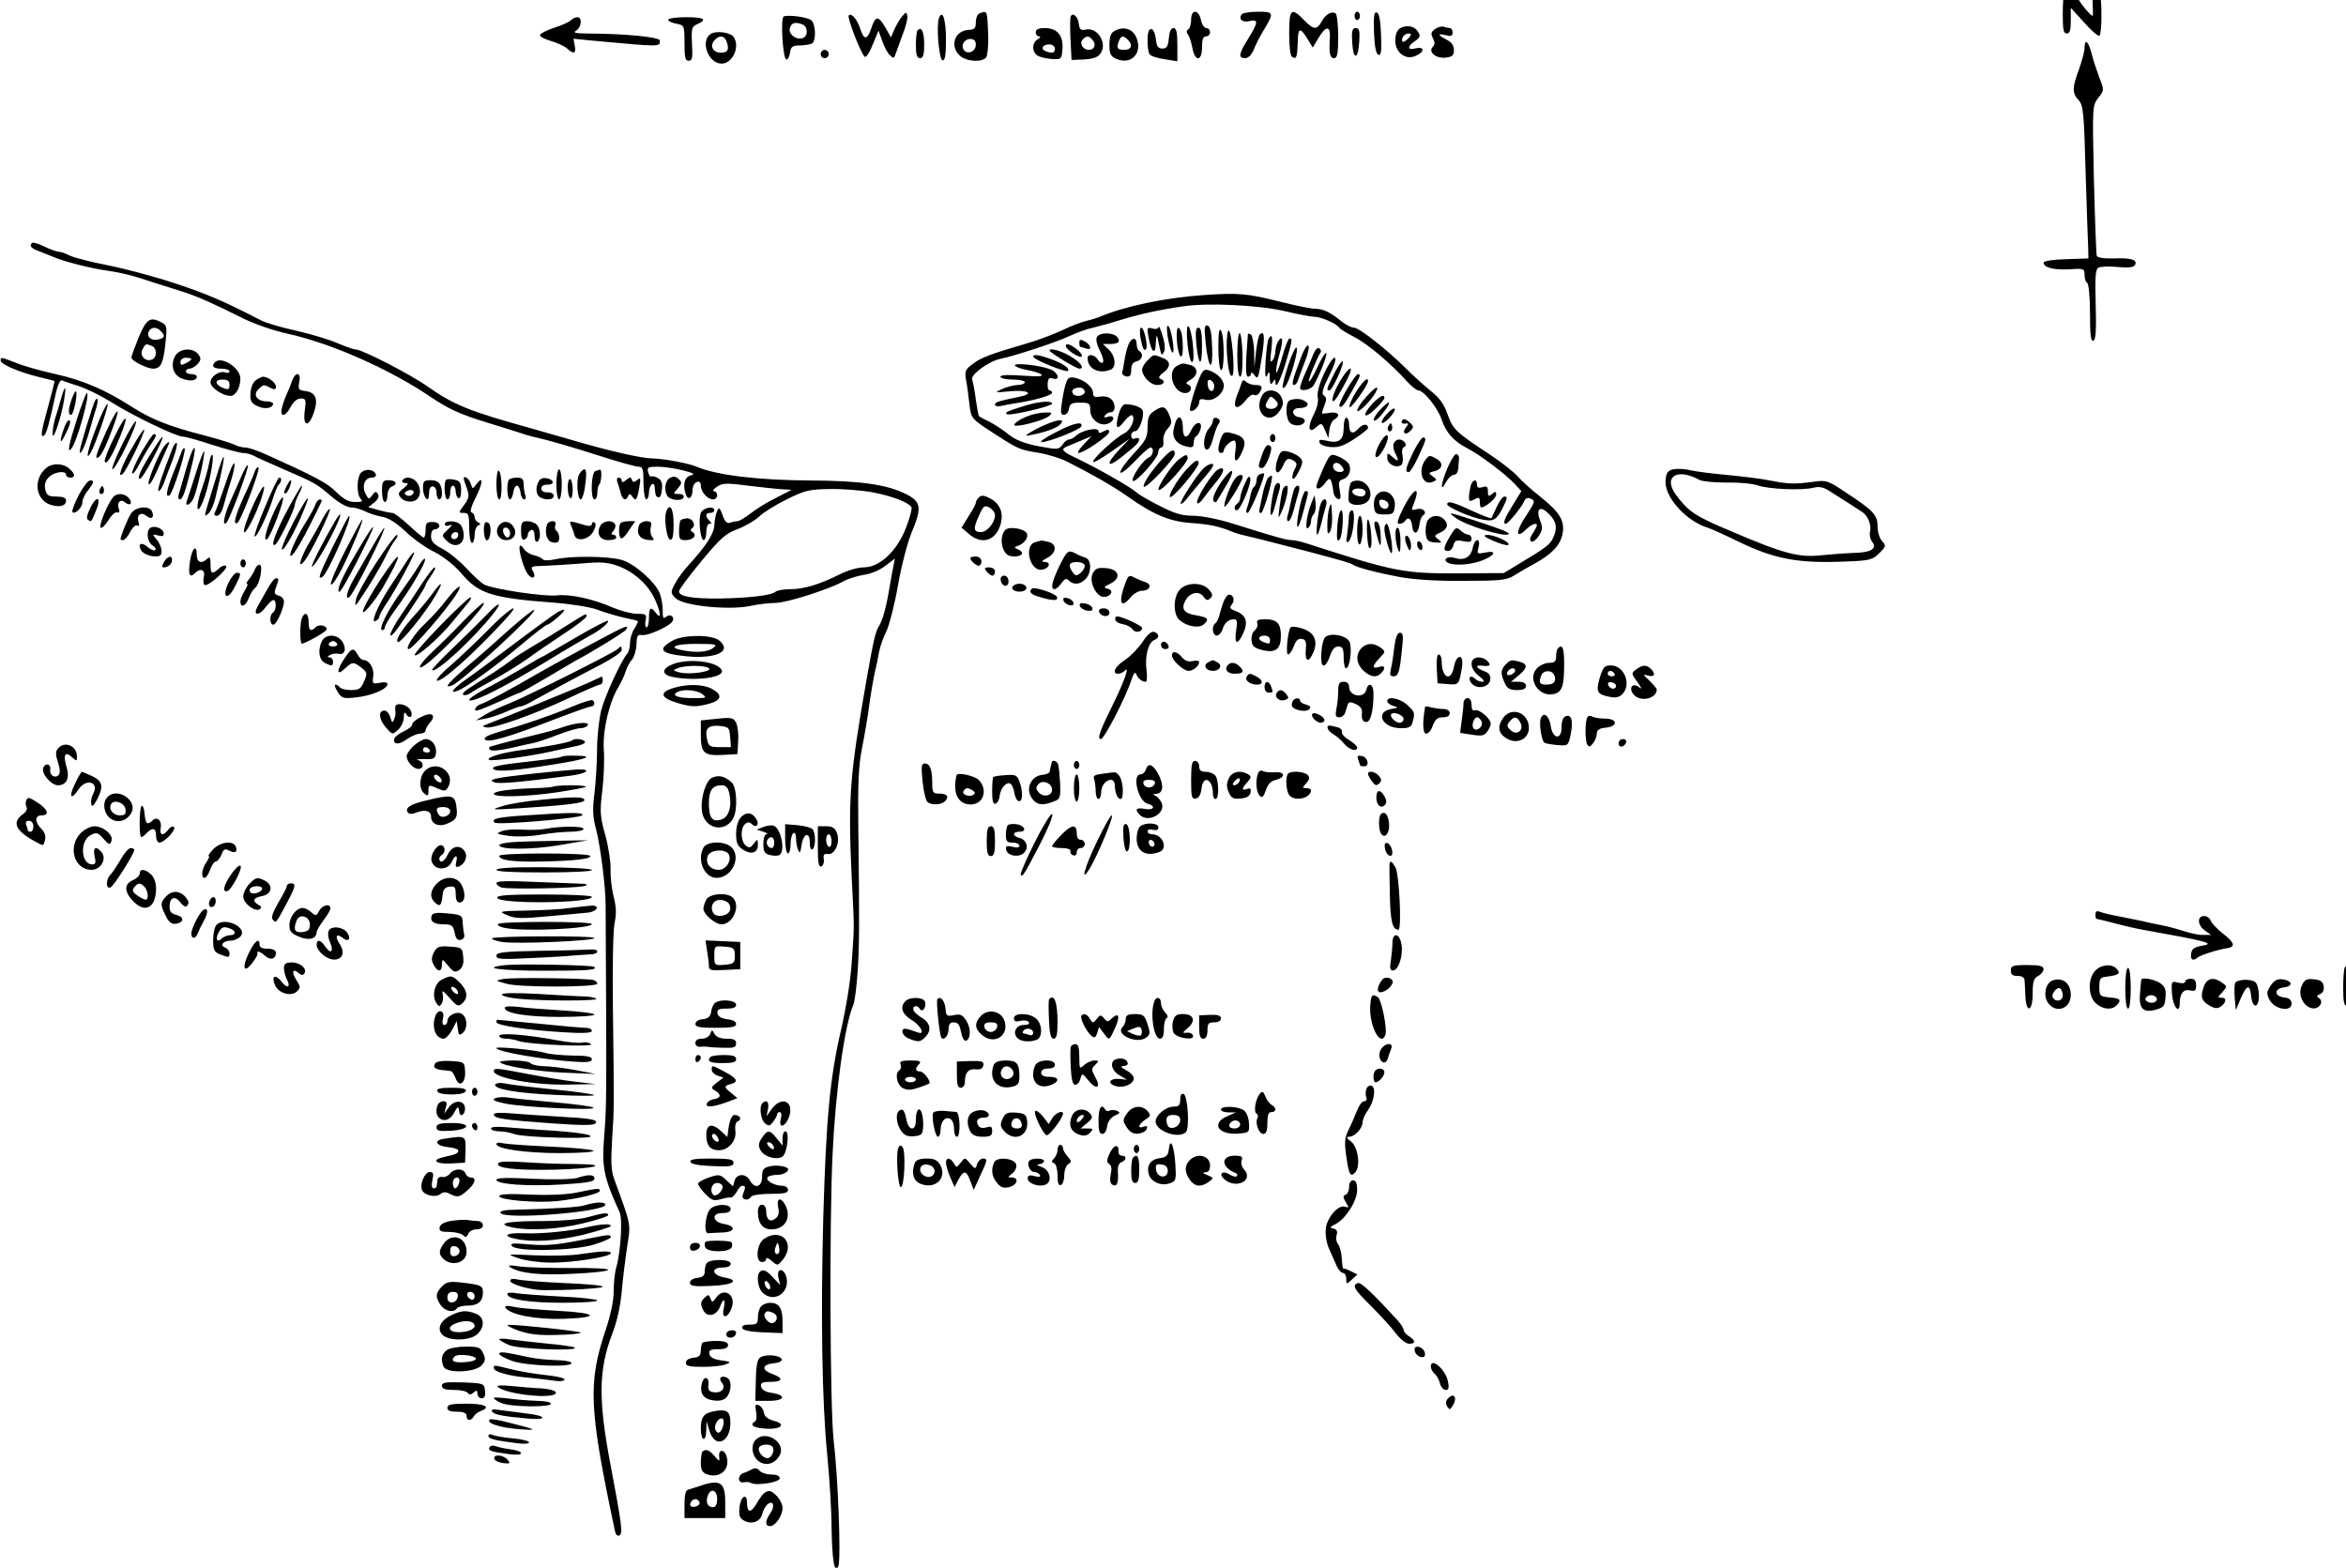 <?xml version="1.0" encoding="utf-8"?>
<svg xmlns="http://www.w3.org/2000/svg" version="1" viewBox="0 0 208 139">
	<title>Rough sketch map of landing place and first camp at Cape Valentine, Elephant Island.</title>
	<path d="M8376 6156c-4-3-7-41-7-84 0-61 3-76 15-76 12 0 16 12 16 49l0 50 52-57c28-32 55-55 59-50 4 4 8 42 7 84 0 62-4 76-18 79-14 3-17-4-16-36 1-23 2-45 1-49-1-11-46 42-63 74-12 23-33 30-46 16zM3895 6062c-9-10-22-33-30-50l-13-31-22 39c-27 46-38 45-54-4-15-45-28-46-42-3-13 39-34 63-45 53-7-7 44-140 61-159 5-6 19 14 31 45l23 55 14-39c7-21 20-46 29-55 15-14 17-14 23 5 4 11 16 44 27 74 12 30 20 62 18 72-3 16-5 16-20-2zM4192 6073c-7-3-13-18-13-34 0-23-5-28-28-29-53-3-73-61-35-98 24-24 86-29 103-8 5 7 9 43 8 81-4 104-3 100-35 88zm-13-120c0-25-28-39-44-23-16 17-2 45 23 45 14 0 21-7 21-22zM5009 6049c0-17-5-34-12-38-7-4-7-11 0-19 5-7 13-30 17-52 10-54 37-52 37 3 0 30 4 42 15 42 9 0 16 7 16 16 0 8-6 16-14 16-8 0-18 14-21 31-9 42-38 43-38 1zM5203 6069c-12-18 5-32 32-25 34 8 33-5-6-68-37-59-39-75-12-75 13 0 25 13 34 34 7 19 24 51 36 71 43 71 42 74-21 74-31 0-60-5-63-11zM5387 5996c0-48 4-86 11-90 17-11 20-2 22 56 1 58 9 60 39 11l19-31 22 37c28 47 46 48 44 3-4-63 0-81 16-81 12 0 16 16 16 83 0 46-5 86-10 90-16 9-39-4-54-32-18-33-31-32-68 6-49 51-57 43-57-52zM5639 6064c0-9 4-16 10-16 6 0 11 7 11 16 0 8-5 16-11 16-6 0-10-8-10-16zM5714 6000c2-55 8-83 17-86 10-4 13 14 10 77-2 55-7 83-16 86-11 4-13-14-11-77zM3439 6062c-14-5-4-166 10-166 6 0 12 12 14 27 3 22 9 27 39 27 19 1 40 4 46 8 16 10 14 75-3 89-14 12-87 22-106 15zm72-31c21-8 22-45 2-52-25-10-57 14-51 37 6 22 20 26 49 15zM4037 6055c-11-28 0-157 13-162 10-3 14 17 14 80 0 78-14 118-27 82zM4545 6062c-3-5-3-45-1-88l4-80 48 2c34 2 53 8 63 22 29 39-10 104-57 93-18-4-23 0-26 23-3 27-23 45-31 28zm85-92c14-17 6-37-15-37-23 0-38 25-24 40 16 16 24 15 39-3zM2618 6047c-7-7-36-20-65-29-29-10-53-22-54-28-1-6 18-16 43-23 24-7 52-20 62-29 25-23 35-20 29 11l-5 27 69-7c272-25 264-25 264 0 0 13-128 26-273 27-52 0-64 3-50 11 21 12 25 52 5 52-8 0-19-6-25-12zM2993 6049c0-5 14-12 31-15 31-6 32-7 32-75 0-56 3-68 16-68 14 0 16 11 13 65-3 60-1 67 20 76 41 18 27 27-44 27-38 0-68-5-68-10zM5814 6016c-11-7-18-24-18-47 0-47 40-77 79-59 35 15 34 37 0 29-33-9-34 7-3 28 19 13 22 20 12 35-13 23-44 29-70 14zm35-36c-8-9-18-16-22-16-5 0-7 7-3 16 3 8 13 16 22 16 13 0 13-3 3-16zM5949 6013c-15-11-17-18-8-35 8-15 8-25 0-33-20-19 11-46 48-42 27 3 33 8 33 29 0 17-9 30-24 38-37 19-42 28-10 20 22-6 29-4 29 10 0 9-5 17-10 17-5 0-16 2-24 5-8 3-23-1-34-9zM3955 6009c-4-3-7-29-7-57 0-38 4-51 16-51 12 0 16 13 16 52 0 49-10 71-25 56zM4410 6001c0-9 6-16 13-16 7 0 5-5-5-11-22-13-24-45-4-61 8-7 33-13 55-15 40-2 41-2 44 38 4 52-20 81-68 81-24 0-35-5-35-16zm74-63c0-17-10-20-36-10-22 9-11 26 15 26 11 0 21-8 21-16zM4712 6005c-13-7-18-24-18-52 0-34 4-44 25-54 57-26 103 19 80 79-14 37-51 48-87 27zm53-33c21-20 14-39-14-39-27 0-31 7-20 35 8 20 17 21 34 4zM4848 6010c-10-10-9-80 1-94 4-7 30-15 57-19l50-8 0 64c0 48-4 64-15 64-10 0-16-14-18-40-3-31-8-39-25-39-15 0-22 8-24 31-4 35-15 52-26 41zM5630 5961c4-69 23-67 27 3 3 42 0 53-13 53-14 0-17-11-14-56zM3158 5995c-43-26-11-115 41-115 42 0 72 64 47 102-11 18-66 26-88 13zm59-27c13-32 7-46-20-46-31 0-45 25-26 47 17 21 38 20 46-1zM8453 5940c0-13-10-49-21-81-27-71-27-93-2-120 18-19 21-48 27-274 4-138 9-271 10-294l1-42-86-3c-48-1-87-7-87-13 0-19 38-29 97-26 58 4 61 3 61-21 0-14 4-28 10-31 6-4 11-55 11-117 0-84 3-110 13-106 9 3 12 38 9 138-3 105-1 137 10 143 8 5 41 6 74 3 41-4 61-2 67 7 12 20-13 29-81 26-38-1-64 3-66 10-2 6-7 139-11 295-6 283-6 284 17 314 23 29 23 30 4 78-10 27-24 69-30 93-12 48-27 60-27 21zM3581 5917c0-9 7-16 15-16 9 0 16 7 16 16 0 8-7 16-16 16-8 0-15-8-15-16zM541 5189c-12-12-4-21 29-33 18-7 43-17 55-22 36-16 144-44 205-52 59-9 94-17 183-47 29-9 76-24 105-33 62-20 118-45 228-100 49-25 121-50 179-63 166-36 393-136 551-243 68-46 113-67 210-97 68-21 136-42 150-47 14-5 52-15 84-22 32-8 121-34 199-59 77-25 149-45 160-45 16 0 19-9 19-63 0-35 5-63 11-63 5 0 10 12 10 26 0 28 20 48 22 22 3-33 4-38 15-40 6-2 12 12 13 31 3 24-2 36-17 44-11 6-22 8-25 5-3-2-8 5-11 17-5 19-1 21 38 21 24 0 67-7 96-14 43-11 48-15 29-20-24-6-31-39-17-75 9-23 25-10 25 19 0 14 7 27 16 31 10 4 16-1 16-14 0-24 26-53 47-53 9 0 16 7 16 16 0 8-6 16-13 16-7-1-2 7 11 16 21 15 36 16 120 5 53-6 113-13 133-14l36-2-60-31c-33-16-77-43-98-60-21-16-44-30-51-30-8 0-21-3-29-6-11-4-20 5-28 29-12 31-14 33-22 14-5-12-9-35-10-53-1-32-33-81-98-152-20-21-44-54-54-73-17-33-17-36 3-56 29-29 203-47 286-30 32 7 77 12 99 12 42 0 206 52 261 83 18 10 54 21 78 25 26 3 62 18 83 34l38 29-8-41c-4-22-10-53-12-67-13-79-27-129-40-150-14-21-21-49-48-202-67-381-73-463-58-777 10-198 10-171 0-315-4-69-21-176-42-267-42-182-57-336-68-721-10-380-5-709 15-912 9-93 17-220 17-284 2-124 11-182 26-149 11 26-1 346-18 485-14 121-17 846-4 1108 12 246 46 492 80 572 5 12 12 66 16 121 7 102 8 176 3 562-2 168 1 240 14 304 9 46 23 124 29 174 7 49 17 105 22 126 5 20 12 53 15 73 4 20 16 56 28 79 11 23 32 103 45 178 13 75 37 166 52 202 41 98 38 120-22 150-74 37-177 51-368 52-200 1-360 20-438 53-33 14-128 31-171 32-40 0-173 30-317 73-44 12-111 32-150 43-236 65-298 90-399 161-68 48-253 143-277 143-8 0-39 11-70 24-31 14-102 35-158 48-56 12-118 30-137 40-143 74-208 102-332 143-78 26-195 57-261 70-66 13-132 30-147 38-15 8-34 14-41 14-8 0-32 9-55 20-22 11-44 17-47 14zm3242-962c76-15 136-38 148-57 3-5-6-40-21-79-35-91-102-153-163-153-23 0-64-12-93-27-78-39-137-57-190-57-26 0-52-5-57-10-15-14-102-24-215-26-109-1-158 8-157 28 0 7 39 59 87 117 74 89 93 106 140 123 29 11 66 33 82 48 15 15 63 45 106 66 70 35 88 39 166 40 49 1 124-5 167-13zM5061 4988c-150-10-307-43-404-84-12-5-35-12-53-16-17-4-60-20-94-37-35-16-99-40-142-52-134-39-168-52-201-77-28-20-31-28-26-60 4-20 10-62 13-92 7-60 6-58 103-121 84-54 92-58 162-69 37-6 89-22 115-36 90-45 175-94 225-129 104-74 166-100 250-106 72-5 106-12 162-35 12-5 33-11 48-14 28-6 117-29 241-61 143-38 163-44 173-51 17-11 89-30 179-47 54-10 141-16 247-15 141 0 166 3 194 20 17 11 53 32 79 46 68 37 100 71 109 116 9 50-11 83-88 144-32 25-71 60-86 78-16 17-65 56-111 86-126 83-138 94-158 151-13 39-31 64-65 91-26 21-69 60-95 86-72 72-181 158-201 158-10 0-31 11-48 24-42 35-71 49-103 49-15 0-73 12-129 26-132 33-163 36-296 27zm308-62c50-12 103-22 116-22 25 0 86-27 95-42 3-5 29-21 58-36 51-26 141-102 204-172 17-19 37-34 43-34 21 0 74-67 89-110 17-52 46-85 98-112 48-24 150-101 185-139l25-27-33-54c-32-51-40-72-27-72 9 0 61 64 70 85 4 12 13 17 23 13 23-9 21-13-20-75-36-56-34-83 5-45 20 20 42 28 42 16 0-3-7-17-16-31-11-15-13-27-6-31 6-4 19 6 29 21 15 23 16 33 5 60-17 46 1 59 34 25 30-29 34-55 16-93-11-25-30-39-134-101l-56-34-170-1c-216-1-251 6-582 113-24 8-53 15-64 15-20 0-55 9-229 64-54 17-121 30-152 30-43 0-73 9-129 38-40 20-82 44-92 54-21 19-153 94-231 131-52 24-59 33-37 43 7 3 32 13 55 23l42 18-31-33c-17-18-25-32-19-32 20 0 118 67 118 81 0 10-5 11-20 3-16-9-21-8-21 0 0 17-62 4-85-16-9-9-22-16-29-16-6 0-18-9-25-20-14-19-18-20-92-6-55 11-89 24-115 45-21 17-54 39-74 49-21 10-39 20-41 22-2 2-7 31-12 64-4 34-11 68-14 77-8 18 64 71 109 80 54 11 207 61 262 86 32 15 74 30 95 34 20 5 69 18 110 31 73 22 145 38 236 51 94 15 295 5 392-18z" transform="matrix(.023 0 0 -.023 -9.6 140.88)"/>
	<path d="M4884 4865c-1-7-11-10-24-6-21 5-22 3-15-35 11-59 27-70 28-20 1 23 3 32 6 21 16-75 15-74 25-57 6 11 4 34-5 63-8 26-15 41-15 34zM4918 4831c11-68 29-92 21-27-4 29-11 57-17 63-7 7-8-5-4-36zM4996 4867c-9-10 2-124 14-136 5-6 9 5 8 26 0 53-14 118-22 110zM5065 4803c11-103 29-114 25-16-2 56-7 79-17 83-13 4-14-8-8-67zM4814 4822c8-41 13-51 21-43 9 9-7 83-18 83-6 0-7-16-3-40zM4954 4812c5-64 23-85 23-27 0 24-3 51-6 60-13 32-20 16-17-33zM5029 4799c9-87 22-92 22-7 0 50-4 70-14 70-10 0-12-16-8-63zM5114 4786c0-44 4-84 10-87 14-9 14 131 0 152-7 11-10-9-10-65zM5146 4791c2-75 12-128 23-112 10 16-4 172-15 172-5 0-8-27-8-60zM4645 4824c-4-9 2-32 13-52 10-20 15-39 11-44-5-4-13 0-19 10-11 20-40 25-40 7 0-41 42-63 88-45 24 9 20 52-6 77l-23 22 26 0c33 0 44 9 29 27-17 20-72 18-79-2zM5187 4757c0-51 4-84 11-84 6 0 10 32 9 84-1 46-6 84-11 84-5 0-9-38-9-84zM5228 4838c0-1-3-39-6-84-3-54-1-81 6-81 6 0 12 5 12 12 0 7 6 4 14-7 12-17 15-10 27 67 13 81 11 109-7 91-5-4-11-34-15-67l-6-60-1 60c-1 33-7 63-12 66-6 4-11 5-12 3zM5308 4820c-4-6-9-45-12-87-3-53-1-70 6-55 8 18 10 17 10-11 1-24 4-28 12-15 8 13 10 13 10 0 0-31 19 6 41 79 25 85 25 89 13 89-5 0-17-32-28-71-11-39-21-65-23-59-2 7 3 37 12 68 16 54 14 80-5 51-5-9-10-25-10-37 0-11-5-28-11-36-9-12-10-1-5 39 6 53 3 66-10 45z" transform="matrix(.023 0 0 -.023 -9.6 140.88)"/>
	<path d="M4578 4804c0-9 2-16 4-16 3 0 12-3 21-6 25-10 21 14-4 27-17 9-21 8-21-5zM4767 4796c-5-13-12-40-15-60-3-21-7-42-9-48-1-5 6-12 16-14 14-2 19 4 19 25 0 19 6 30 21 33 22 6 28 29 10 40-6 4-10 16-10 27 0 28-20 26-32-3zM4526 4791c0-13 53-48 61-40 4 4-4 16-18 27-26 21-44 26-43 13zM5384 4720c-15-46-25-86-22-89 8-8 23 22 41 82 27 92 12 98-19 7zM5431 4743c-32-85-36-102-25-102 5 0 12 8 15 18 3 10 15 43 27 73 12 31 18 58 12 61-5 3-18-19-29-50zM5481 4762c-5-14-20-48-31-73-12-26-21-52-21-59 0-16 43-8 53 11 26 47 53 117 48 123-4 3-19-21-34-54-15-33-30-58-33-55-4 4 28 84 46 114 2 4-1 10-7 14-6 3-15-6-21-21zM4463 4774c0-7 103-70 115-70 23 0 4 26-38 50-35 20-77 31-77 20zM4400 4751c0-12 131-65 135-55 4 12-20 28-72 47-39 14-63 17-63 8zM4841 4736c-12-12-21-28-21-35 0-26 32-60 58-60 27 0 35 16 12 24-8 4-5 11 11 23 31 23 30 46-3 58-35 14-33 14-57-10zM5520 4682c-18-40-26-72-23-87 4-15-2-42-16-69-25-49-19-75 11-47 19 17 21 16 33-12l13-31 4 32c2 17 10 35 19 40 26 15 16 31-17 26-17-3-31-4-31-2 0 1 4 16 10 31 9 22 8 31-2 37-10 7-6 25 20 77 22 43 29 69 21 69-7 0-26-29-42-64z" transform="matrix(.023 0 0 -.023 -9.6 140.88)"/>
	<path d="M5560 4684c-29-58-31-64-18-64 11 0 59 104 51 112-3 3-18-18-33-48zM4330 4716c4-6 24-13 46-17 22-4 47-11 55-17 11-8-10-9-71-5-56 4-86 3-86-4 0-6 21-11 47-11 26 0 47-5 47-10 0-6-13-11-29-11-16-1-43-8-60-16-30-14-28-14 34-8 70 6 93-10 31-22-82-17-91-20-91-30 0-6 12-8 28-4 16 4 46 9 66 12 67 11 126 29 126 38 0 5-4 9-9 9-6 0-9 12-8 26 1 20 6 25 20 20 31-9 21 24-11 36-42 16-142 26-135 14zM4953 4714c-38-23-12-104 33-104 24 0 31 26 9 34-8 2-4 9 11 17 31 16 31 49 0 57-30 8-31 8-53-4zM5026 4629c-14-42-24-80-21-85 7-12 35 12 35 31 0 12 7 14 26 9 30-7 69 24 69 55 0 23-27 49-59 59-20 6-26-2-50-69zm72 9c0-28-21-26-25 2-2 17 1 23 11 20 7-3 14-13 14-22zM5583 4656c-27-45-40-94-19-72 11 12 47 76 57 102 13 35-9 18-38-30zM5609 4624c-19-33-32-62-28-65 8-8 19 6 51 64 30 54 32 60 20 60-5 0-24-27-43-59zM4527 4650c-5-14-12-47-16-75-6-40-5-49 8-49 8 0 17 10 19 23 3 20 10 24 43 24 36 0 39-3 39-29 0-38 42-67 73-50 25 13 19 34-7 24-11-4-14-2-9 6 4 6 14 12 22 12 20 0 20 36 0 52-9 8-28 11-42 8-20-3-26 0-26 13 0 24-30 49-66 59-24 5-30 3-38-18zm72-35c0-17-37-22-46-7-8 13 4 23 27 23 10 0 19-8 19-16zM5202 4645c-3-11-11-31-16-44-20-51 0-61 34-18 12 15 26 24 32 20 6-4 15 0 20 8 15 23 11 30-15 30-13 0-29 6-36 12-9 10-14 8-19-8zM5645 4615c-16-26-28-52-25-59 3-10 71 84 71 100 0 18-19 1-46-41zM5682 4593c-37-41-45-71-11-40 32 28 65 78 53 78-5 0-24-17-42-38zM5282 4600c-35-66 29-119 69-58 14 21 15 32 6 52-15 32-59 35-75 6zm55-44c-7-7-20-9-29-6-14 5-15 11-5 29 11 21 13 21 29 6 13-13 14-20 5-29zM5709 4570c-43-45-35-65 8-23 20 19 37 39 37 44 0 16-17 8-45-21zM5389 4582c-18-8-16-72 2-88 18-14 50-11 56 7 2 7-7 14-21 16-31 4-32 35-1 35 31 0 43 14 24 26-16 11-39 12-60 4zM4368 4561c-70-22-77-25-70-32 9-9 175 30 175 40 0 13-51 9-105-8zM5739 4547c-16-17-28-35-26-42 3-6 18 6 34 26 37 47 32 58-8 16zM4729 4526c-14-53-6-62 23-24 13 16 27 26 30 22 14-13-7-59-32-70-31-15-119-95-119-109 0-6 31 12 70 39l71 50-39-41c-56-59-49-76 10-28 28 22 54 44 58 50 13 17 9 26-8 20-10-4-15 0-15 11 0 9 6 17 15 17 16 0 37 58 29 80-4 12-36 24-66 24-10 0-20-15-27-41z" transform="matrix(.023 0 0 -.023 -9.6 140.88)"/>
	<path d="M4864 4539c-18-12-23-26-23-61 0-39-7-52-53-101-29-31-52-63-52-72 0-9 23 8 53 39 29 31 57 56 63 56 16 0 11-32-7-39-21-8-68-78-61-89 8-13 98 87 98 109 0 10 6 19 12 19 6 0 10 11 8 25-2 14 5 35 16 47 17 19 18 26 7 53-15 36-26 38-61 14zM5767 4533c-33-34-30-55 3-22 15 15 26 32 24 37-2 6-14-1-27-15zM4382 4522c-39-14-69-38-47-38 30 0 113 24 127 38 13 12 11 14-16 13-17 0-46-6-64-13zM4953 4507c-3-4-8-20-11-35-8-33 10-59 48-68 24-6 29-3 29 14 0 12 4 23 9 25 5 2 13 14 17 27 10 34-19 32-35-2-17-38-33-33-33 10 0 34-13 49-24 29zM5093 4503c0-7-7-20-15-29-20-22-26-76-10-82 8-3 18 14 25 41 7 25 16 50 21 57 6 6 7 14 3 18-11 11-24 8-24-5zM5597 4474c0-47-20-60-69-47-22 5-28 3-24-8 3-8 22-16 43-17 29-3 51 5 91 31 29 19 53 38 53 42 0 18-20 17-37-2-22-25-36-18-36 16 0 14-5 26-11 26-6 0-10-19-10-41zM5823 4505c-7-11 0-15 19-12 6 1 4-5-4-14-18-22-4-35 16-15 14 14 14 18-4 34-13 12-23 14-27 7zM4415 4473c-34-18-51-30-36-27 62 11 109 27 124 42 28 28-16 21-88-15zM4484 4457c-38-19-61-36-52-36 27-1 150 48 154 61 7 21-33 12-102-25zM5771 4485c-5-7-6-16-2-20 9-9 19 5 14 20-3 11-6 11-12 0zM5124 4436c-13-35-13-57 0-57 6 0 11 4 11 9 0 15 32 44 42 38 5-3 6-23 2-44-7-45 9-41 29 7 16 38 4 56-45 67-24 6-30 3-39-20zM5313 4436c0-8 5-15 11-15 5 0 10 7 10 15 0 9-5 16-10 16-6 0-11-7-11-16zM5733 4411c-12-24-17-44-11-48 6-3 20 13 32 36 12 24 17 44 11 48-6 3-20-13-32-36zM5866 4384c-30-62-34-79-18-79 5 0 22 27 37 60 31 68 32 70 19 74-5 1-22-23-38-55zM5790 4416c-4-8-1-24 5-36 17-32 14-38-9-17-21 18-21 18-21-3 0-23 33-41 53-28 7 4 9 20 6 37-4 17-1 31 6 33 16 5 0 29-19 29-9 0-18-7-21-15zM5282 4371c-16-45-16-50 1-50 14 0 42 73 33 83-13 12-20 5-34-33zM4897 4355c-44-48-77-99-70-106 8-9 119 108 119 126 0 23-15 17-49-20zM5345 4363c-21-55-5-83 19-32 12 28 20 31 42 17 11-7 12-14 2-32-7-12-10-28-8-35 3-7 13 5 24 27 17 34 17 41 4 54-8 8-28 18-44 22-24 6-30 3-39-21zM4964 4356c-29-21-88-111-80-119 10-10 116 108 112 124-3 14-7 13-32-5zM5518 4319c-14-32-26-63-26-68 0-17 19-9 35 14 17 24 23 18 30-33 1-14 9-27 17-30 12-4 13 3 8 33-6 31-4 38 13 43 25 8 35 42 19 63-7 8-25 20-41 26-27 10-29 8-55-48zm79-5c0-12-29-11-37 2-12 18 5 33 22 20 8-7 15-17 15-22zM5998 4323c-26-61-31-102-7-57 9 16 23 29 31 29 9 0 16 10 17 26 1 14 2 32 3 38 0 7-4 14-10 16-6 2-21-22-34-52zM5914 4355c-33-41-15-103 25-88 19 8 19 9 1 22-17 13-17 14 8 20 31 8 35 33 6 48-25 14-27 14-40-2zM5006 4331c-35-32-84-108-79-121 5-15 115 115 111 132-3 12-10 10-32-11zM5057 4320c-27-26-94-131-88-137 3-3 17 10 30 28 14 18 44 53 66 79 28 32 35 47 24 47-9 0-23-8-32-17zM5112 4315c-22-13-85-113-80-128 2-7 13 1 24 17 12 16 34 45 51 65 32 38 34 62 5 46zM5138 4284c-30-37-51-82-42-91 4-4 8-5 10-3 2 3 18 29 36 60 36 59 33 81-4 34zM5274 4297c-8-2-13-13-13-24 0-10-5-22-10-25-5-3-11-19-14-35-3-16-9-37-13-47-4-11-3-18 3-18 9 0 70 146 63 152-2 1-9 0-16-3zM5179 4281c-17-20-48-102-41-109 5-5 70 99 70 115 0 12-17 9-29-6zM5215 4259c-10-22-17-47-17-54 0-8-5-17-11-21-13-8-14-26-2-26 14 0 57 102 52 123-3 13-9 7-22-22zM5305 4282c-6-8-16-39-22-69-14-67-14-65-4-65 9 0 48 136 41 143-2 2-9-2-15-9zM5623 4261c-6-18-8-40-7-64 2-23 56-25 76-2 21 26 0 72-35 77-17 2-31-3-34-11zm58-35c0-11-8-16-23-14-34 5-38 30-5 30 18 0 28-6 28-16zM6086 4250c-3-13-6-32-6-42 0-16 3-17 21-8 17 10 21 8 21-10 0-12 2-21 5-21 16 0 58 35 58 49 0 13-3 14-16 3-13-11-16-9-16 10 0 18-4 22-21 16-15-4-21-2-21 10 0 25-18 20-25-7zM5331 4249c-3-8-9-38-13-66-8-56 2-58 16-2 5 19 12 45 16 58 8 26-10 34-19 10zM5362 4238c-3-8-8-37-12-66-6-49-6-50 8-19 19 42 30 100 19 100-5 0-12-7-15-15zM5404 4234c-3-10-8-32-12-50-3-17-9-40-12-50-3-10-1-18 4-18 5 0 15 20 21 45 6 24 15 55 19 68 4 14 3 24-4 24-6 0-13-9-16-19zM5429 4178c-22-102-10-114 15-16 19 71 19 70 6 70-5 0-14-24-21-54zM5723 4216c-7-8-11-28-9-44 3-26 8-30 40-30 33 0 37 3 40 31 6 47-43 77-71 43zm47-37c0-23-31-19-35 4-3 14 1 18 15 15 11-2 20-11 20-19zM5828 4169c-23-47-28-63-17-63 9 0 18 4 22 10 12 19 25 11 28-18 4-37 23-34 28 5 2 16 8 32 14 35 19 12-2 32-25 24-19-5-21-3-14 13 33 80 6 75-36-6zM5474 4190c-18-43-28-109-15-101 6 4 12 15 12 26 0 10 5 23 11 29 6 6 9 25 7 42l-4 30-11-26z" transform="matrix(.023 0 0 -.023 -9.6 140.88)"/>
	<path d="M6187 4171c-10-22-19-41-20-43-2-3-36 10-75 28-73 34-96 40-96 25 0-11 92-51 137-59 42-8 53-1 76 43 20 40 21 46 7 46-6 0-19-18-29-40zM5509 4184c-10-24-21-120-14-120 3 0 10 20 16 44 6 25 14 55 18 68 8 27-10 34-20 8zM5542 4169c-5-15-8-46-8-69 0-33 2-38 11-23 6 10 9 41 7 68-2 41-4 45-10 24zM5573 4103c-4-55-2-69 8-58 12 11 18 113 7 113-6 0-12-25-15-55zM5617 4134c0-13-3-42-6-65-5-32-4-39 5-31 18 16 29 120 13 120-6 0-12-11-12-24zM6027 4130c38-30 192-77 206-64 5 6-23 17-122 50-115 37-114 37-84 14zM5649 4079c0-37 4-56 11-52 5 3 10 30 10 58 0 29-5 52-10 52-6 0-11-26-11-58zM5923 4122c-7-8-11-31-10-50 3-30 8-35 35-38 29-2 30-1 14 12-17 13-17 15 7 26 29 13 34 33 14 52-17 17-45 16-60-2zM5690 4122c-7-7-2-101 5-108 9-9 12 15 7 64-3 28-9 48-12 44zM5718 4088c19-75 24-83 22-31-1 32-7 54-15 57-10 3-12-4-7-26zM5754 4087c0-26 22-100 28-94 8 8-9 113-19 113-5 0-9-9-9-19zM5797 4061c0-19 5-44 10-55 6-16 9-9 9 28 1 27-4 52-9 56-7 4-11-8-10-29zM6007 4058c-26-44-28-57-7-57 8 0 17 10 20 22 5 19 11 21 38 16 24-5 32-3 32 9 0 9-6 16-12 16-7 0-21 7-30 16-17 15-20 13-41-22zM5835 4057c-3-5 0-21 6-35 9-22 12-23 15-9 5 21-12 58-21 44zM6172 4041c25-11 51-19 58-17 18 7-51 40-79 39-19-1-14-6 21-22zM5880 4028c0-9 5-19 11-22 5-4 10 0 10 9 0 9-5 19-10 22-6 4-11 0-11-9zM6094 4011c-7-33-33-48-67-37-27 9-50-4-30-17 23-14 89-10 135 8 50 20 57 40 10 30-30-6-32-5-25 20 4 18 2 28-5 28-7 0-15-15-18-32zM952 4825c-15-38-28-73-28-78 0-13 60-43 84-43 29 0 39 21 47 96 7 64 6 71-14 82-45 24-59 14-89-57zm85 24c18-18 16-26-7-32-27-7-47 7-40 28 8 20 30 22 47 4zm-35-57c21-8 22-45 1-53-26-10-49 16-36 40 12 22 12 22 35 13zM1092 4752c-19-36-6-75 29-87 31-11 55-7 55 8 0 6-9 10-21 10-12 0-21 5-21 11 0 5 6 10 14 10 8 0 22 8 31 18 14 16 14 22 3 37-21 28-73 24-90-7zm63-11c0-3-9-10-21-16-17-9-21-8-21 5 0 9 9 16 21 16 12 0 21-2 21-5zM420 4735c0-14 72-45 147-63 32-8 59-15 60-15 2-1-9-44-23-95-28-101-32-125-17-116 9 6 20 45 44 156 7 35 18 59 24 57 7-3 37-13 68-23 30-10 85-37 120-59 85-54 254-135 279-135 11 0 63-15 115-32 53-17 106-31 117-31 12 0 30-5 40-10 10-6 58-27 108-49 134-58 133-58 190-106 31-27 63-45 79-45 14 0 38-7 54-15 15-8 45-17 65-21 25-4 56-24 90-56 29-28 79-64 113-80 36-19 76-51 102-81 67-80 118-96 357-114 67-5 141-17 168-27 25-10 70-23 99-30 29-6 55-12 57-14 2-2-4-15-13-29-10-14-17-40-17-56 0-16-5-34-10-40-22-23-87-164-101-219-8-33-16-101-16-151 0-50-5-126-10-169-8-62-7-90 7-142 16-63 36-217 36-289 4-775 4-766-6-898-9-114 0-155 60-286 12-26 4-155-13-213-6-20-10-62-10-93 0-35-12-92-31-148-69-206-64-303 36-775 3-14 10-21 17-17 14 8 10 38-34 272-48 251-46 368 6 504 18 45 32 108 37 163 4 49 14 127 21 174 14 91 17 78-50 261-12 33-13 67-8 153 8 121 8 116 3 514-2 162 1 297 7 323 7 32 6 59-4 99-8 31-13 78-12 106 1 27-8 86-20 130-20 71-22 90-12 170 6 50 9 122 6 160-5 75 21 184 57 243 11 19 24 46 28 61 4 14 15 34 24 44 8 10 16 36 17 58 1 34 4 39 23 36 22-3 104 34 115 52 11 17-7 32-23 19-12-10-14-6-14 25 0 20-5 49-11 64-16 43-97 115-145 129-51 16-199 17-259 3-23-5-44-5-47 0-3 5-19 12-35 16-16 4-33 15-38 24-6 10-12 15-15 12-9-8 13-86 30-109 18-24 35-13 19 13-10 16-5 18 43 19 29 1 95 5 145 9 76 7 100 5 142-10 61-23 114-71 140-126 24-51 27-84 5-55-20 27-27 22-27-19 0-20-4-36-9-36-5 0-7 11-4 26 5 24 2 26-33 26-20 0-62 11-93 24-77 34-167 53-216 47-45-6-247 24-280 42-12 6-43 35-70 64-27 29-68 62-92 74-33 17-43 29-43 48 0 17 6 27 16 27 8 0 16 6 16 14 0 8-11 14-27 14-22 0-26-5-26-30 0-16-3-30-7-30-4 0-29 21-57 47-28 26-57 48-64 48-8 0-32 5-54 11l-39 11 23 18c15 12 20 24 14 33-6 11-11 10-22-5-12-17-14-16-25 5-16 29-4 63 23 63 12 0 19 6 16 13-6 18-37 23-55 8-19-16-20-85-3-103 10-10 5-12-21-12-25 0-44 10-73 38-34 35-82 60-268 144-33 15-70 28-82 28-12 0-31 5-43 11-11 6-64 22-117 36-133 34-204 62-280 111-101 65-188 102-292 125-53 12-120 30-149 42-62 24-63 25-63 10zM1246 4729c-15-16-6-25 25-25 17 0 31-5 31-10 0-6-7-8-15-5-22 9-58-14-58-38 0-20 47-52 77-52 20 0 38 32 38 67 0 41-73 88-98 63zm56-88c0-17-4-19-23-12-34 13-36 33-4 33 20 0 27-5 27-21zM1544 4659c-4-13-16-42-26-64-9-22-16-47-16-55 0-25 19-16 36 17 11 20 25 32 39 32 20 0 21-5 15-48-8-62 16-65 36-4 17 51 6 76-35 81-25 3-27 7-22 34 8 37-13 43-27 7zM1403 4659c-11-8-19-29-20-50-2-29 3-38 26-49 27-14 61-9 61 9 0 5-11 9-25 9-36 0-54 25-32 46 20 20 21 20 47 6 16-8 21-7 21 5 0 15-30 38-50 38-5 0-18-7-28-14z" transform="matrix(.023 0 0 -.023 -9.6 140.88)"/>
	<path d="M652 4586c-7-25-17-59-23-77-5-18-9-44-9-58 2-30 35 70 45 136 9 56 3 56-13-1zM694 4587c-14-40-15-61-2-61 9 0 26 83 18 91-2 2-9-11-16-30zM714 4510c-33-104-38-133-22-115 21 23 75 215 60 215-3 0-20-45-38-100zM784 4581c-8-14-60-182-59-195 0-23 20 18 37 77 9 31 20 71 26 88 9 30 7 48-4 30zM790 4481c-33-84-46-140-23-101 19 33 72 188 65 188-5 0-24-39-42-87zM826 4460c-40-90-45-108-28-97 11 7 31 49 58 123 30 83 12 66-30-26zM858 4440c-23-45-39-88-37-94 6-17 31 25 60 98 37 92 22 89-23-4zM663 4471c-16-45-15-62 2-29 22 42 28 63 18 63-5 0-14-15-20-34zM888 4411c-26-53-42-95-37-95 13 0 99 177 90 185-3 3-27-37-53-90zM926 4398c-40-68-59-123-34-98 15 15 87 164 81 169-2 3-24-29-47-71zM963 4382c-22-38-38-75-36-81 2-7 15 10 28 36 13 25 33 59 44 75 21 30 24 40 12 40-5 0-26-32-48-70zM1013 4399c-51-80-67-114-58-120 5-3 28 32 52 79 47 89 50 111 6 41zM1052 4407c-20-24-66-135-62-147 3-7 15 11 28 40 21 47 41 92 50 113 6 12-4 9-16-6zM1081 4393c-40-102-60-161-52-161 4 0 13 12 19 28 6 16 21 57 34 90 13 33 20 64 17 67-4 4-12-7-18-24zM1117 4383c-4-11-18-48-32-82-26-66-31-96-14-85 12 7 66 174 58 181-3 3-8-3-12-14zM1135 4318c-13-45-26-90-29-100-3-10-1-18 5-18 11 0 23 35 49 144 20 85 1 66-25-26zM1172 4300c-16-49-31-97-34-105-10-25 12-18 25 8 14 30 47 176 41 182-2 3-17-36-32-85zM1224 4342c-4-23-17-69-29-102-24-66-21-109 4-50 20 47 44 161 38 180-3 7-9-5-13-28zM1246 4270c-46-149-44-140-26-125 9 7 21 33 27 58 45 182 44 216-1 67zM1287 4262c-16-48-34-97-39-107-7-13-6-18 6-18 10 0 20 17 27 45 6 24 19 67 28 94 9 28 14 56 12 62-3 7-18-27-34-76zM598 4323c-53-41-46-122 12-143 36-12 62-6 62 16 0 10-12 15-37 15-30 0-37 4-43 26-4 18-1 33 12 47 19 22 68 29 68 11 0-6 7-11 16-11 21 0 20 14-4 35-22 20-63 22-86 4zM1349 4292c-11-25-30-70-44-100-25-57-32-99-14-81 13 14 88 215 82 221-3 3-13-15-24-40zM1400 4309c-3-11-22-55-42-97-35-78-44-113-25-102 14 9 88 205 81 213-4 3-10-3-14-14zM6867 4316c-21-5-27-14-29-43-6-62 78-156 162-182 13-4 62-26 109-49 149-73 238-90 433-81 83 3 95 7 120 32 26 26 27 29 10 47-10 11-17 36-17 57 0 43-16 60-121 129-70 47-76 49-126 42-75-10-97-9-168 5-35 7-108 16-163 21-55 5-119 13-142 18-23 6-54 7-68 4zm102-41c11-6 58-10 104-10 46 1 100-4 120-11 45-15 171-20 215-9 24 6 40 2 67-16 20-13 53-34 74-47 20-13 42-27 49-32 20-14 35-51 28-74-3-13 1-30 8-39 21-26-4-42-67-43-30-1-86-5-125-9-88-10-145 4-346 90-119 50-154 69-188 106-50 54-62 90-37 109 19 13 56 8 98-15zM2331 4258c0-33 5-58 11-58 13 0 11 103-2 111-5 3-9-21-9-53zM2562 4258c0-32 5-58 11-58 5 0 10 26 10 58 0 32-5 58-10 58-6 0-11-26-11-58zM2650 4297c-12-20-7-97 6-97 5 0 11 18 15 39 8 53 8 77-1 77-5 0-14-9-20-19zM2712 4309c-16-7-19-109-3-109 6 0 11 11 11 25 0 13 3 28 7 32 9 9 12 59 3 58-3-1-11-4-18-6zM3000 4283c-19-11-24-47-10-70 12-17 57-21 63-5 2 8-5 13-19 13-23 0-23 0-4 21 16 19 17 24 4 36-11 11-20 12-34 5zM1440 4173c-26-60-44-113-41-116 7-7 51 85 71 148 7 23 17 47 22 52 12 12 12 27 2 27-5 0-29-50-54-111zM1969 4274c-4-6 1-11 11-11 14 0 12-4-7-20-21-17-23-22-10-37 8-10 26-16 42-14 51 6 36 92-17 92-7 0-16-5-19-10zm38-55c-5-6-16-7-23-3-9 6-9 10 2 16 17 11 35 0 21-13zM2137 4275c-10-10-6-75 5-75 6 0 11 12 11 26 0 15 4 27 10 27 6 0 11-10 11-21 0-11 4-23 10-27 6-4 11 8 11 30 0 30-5 37-27 41-14 3-28 3-31-1zM2205 4280c0-2 5-19 12-37 10-30 9-38-11-65-22-30-22-30-1-30 19 0 21-7 21-58 0-32 5-58 11-58 5 0 10 14 10 31 0 16 6 33 13 36 11 5 11 8 0 13-7 3-13 12-13 20 0 7-5 16-12 18-7 2-1 24 17 59 28 56 29 86 1 49-13-19-14-19-21 3-6 19-27 34-27 19zM2380 4277c-11-11-8-77 3-77 5 0 11 12 13 27 2 14 8 26 14 26 6 0 12-12 14-26 1-15 8-27 14-27 6 0 8 7 4 17-3 9-6 28-6 42 0 19-6 25-24 25-14 0-28-3-32-7zM2490 4261c-6-14-6-32 0-43 11-21 62-25 62-4 0 8-11 14-24 13-14 0-24 5-24 15 0 10 10 15 24 15 30-1 25 21-6 25-16 2-26-4-32-21zM2606 4247c0-20 4-39 10-42 5-4 9 10 9 31 0 20-4 39-9 42-6 3-10-11-10-31zM2797 4267c4-9 9-28 13-42 7-27 20-33 29-12 4 10 8 9 16-2 13-20 18-15 27 36 6 35 5 39-8 28-13-10-17-10-21 1-3 11-8 10-22-1-11-10-17-10-17-3 0 7-5 12-12 12-6 0-8-8-5-17zM720 4215c-16-31-27-61-23-64 10-10 38 18 38 38 0 10 9 31 21 45 24 31 26 40 8 39-7 0-27-26-44-58zM1523 4253c-13-25-14-35-2-28 9 6 24 49 17 49-3 0-9-10-15-21zM1890 4232c0-24 5-42 11-42 5 0 10 11 10 26 0 15 7 29 16 33 25 9 18 25-11 25-23 0-26-5-26-42z" transform="matrix(.023 0 0 -.023 -9.6 140.88)"/>
	<path d="M2048 4243c0-29 19-58 22-33 1 6 2 17 2 23 3 26 28 21 28-6 0-15 5-27 11-27 5 0 10 9 10 20 0 38-12 54-43 54-27 0-30-4-30-31zM804 4243c-4-7-5-16-2-19 10-10 20 4 15 19-4 11-6 11-13 0zM1391 4173c-20-45-36-90-33-98 3-17 48 69 69 135 21 66 2 46-36-37zM1529 4166c-49-91-72-154-50-140 12 7 75 136 75 154 0 6 7 24 16 42 9 17 14 31 11 31-3 0-26-39-52-87zM853 4208c-22-27-54-106-48-116 4-6 16 6 29 26 12 20 28 35 35 32 8-3 11 2 7 12-10 25 5 42 23 27 20-17 32-4 15 16-16 19-47 21-61 3zM4191 4208c-7-7-12-16-12-21 0-5-12-28-28-52l-27-44 28-24c48-42 101-28 121 32 15 46 1 84-39 105-23 12-34 13-43 4zm62-69c0-28-31-65-53-65-30 0-32 12-10 61 18 40 22 44 41 34 12-7 22-20 22-30zM1476 4157c-31-67-45-120-30-111 14 8 70 154 62 161-3 4-18-19-32-50zM1550 4115c-27-52-48-100-46-107 5-13 52 70 84 149 32 77 15 58-38-42zM764 4164c-12-24-14-39-7-43 13-8 12-9 28 30 26 59 6 70-21 13zM1634 4182c-3-10-18-38-32-61-37-57-72-132-65-138 8-9 52 67 120 209 2 4-1 8-6 8-6 0-13-8-17-18zM922 4145c-13-20-40-87-40-99 0-2 5-3 10-3 6 0 18 14 27 31 9 18 21 29 28 25 7-4 8 1 4 15-8 26 10 40 31 22 19-15 31-6 22 16-9 26-64 21-82-7zM1660 4124c-12-25-37-68-54-97-33-58-43-100-14-63 23 28 103 193 97 199-3 3-16-15-29-39zM2986 4154c-10-25 1-104 14-109 10-3 14 13 14 60 0 59-14 84-28 49zM3120 4150c-12-22-3-107 10-107 5 0 10 14 10 31 0 17 5 32 12 32 10 0 10 2 0 12-17 17-16 30 3 30 9 0 16 4 16 10 0 18-41 11-51-8zM1707 4113c-46-79-91-168-87-172 6-5 54 74 89 147 28 59 27 74-2 25zM1703 4023c-56-114-63-134-43-122 22 14 120 239 103 235-3 0-29-51-60-113zM1750 4006c-34-66-60-126-57-133 3-8 22 20 43 61 37 74 82 184 78 188-2 2-30-51-64-116zM3041 4120c-3-4-6-23-6-42 0-31 3-35 25-35 30 0 46 19 27 31-9 5-9 10-2 15 17 10 3 38-18 38-10 0-22-4-26-7zM2132 4104c0-6 7-8 18-4 13 5 11 0-6-16-25-23-25-23-4-44 29-29 65-17 65 22 0 16-6 34-13 41-15 16-60 17-60 1zm52-39c0-13-12-23-23-16-10 6-1 25 13 25 6 0 10-4 10-9zM2287 4109c-9-16-3-67 7-67 14 0 20 53 8 66-6 5-13 6-15 1zM2342 4101c-20-24-4-58 27-58 29 0 44 26 28 51-14 23-39 26-55 7zm42-33c0-8-5-15-10-15-11 0-23 27-15 35 10 10 25-3 25-20zM2426 4078c0-25 4-36 13-33 7 3 13 11 13 19 0 7 6 15 13 18 8 3 13-6 13-23 0-16 5-25 11-22 14 9 13 51-3 66-7 7-23 13-36 13-21 0-24-5-24-38zM2526 4103c-11-33 0-66 23-69 18-3 24 2 24 18 0 11-5 24-11 27-5 3-7 13-4 22 4 9 0 15-11 15-9 0-19-6-21-13zM2619 4099c5-11 11-28 13-37 8-27 56-17 73 15 9 17 11 30 4 34-6 3-10 1-10-6 0-7-10-9-24-5-66 19-64 19-56-1zM2732 4099c-17-30-3-56 31-56 16 0 30 4 30 10 0 6-5 11-12 11-8 0-8 4 1 15 7 8 10 20 6 26-10 17-45 13-56-6zM2810 4109c-9-10-8-54 1-59 5-3 19 11 31 31l24 35-24 0c-14 0-28-3-32-7zM2881 4101c-12-31 1-53 32-57 26-3 29-1 19 11-7 8-9 25-6 38 5 18 1 23-17 23-12 0-25-7-28-15zM994 4088c-14-14-7-55 11-65 10-6 15-14 11-18-4-4-17 1-29 11-24 22-41 13-25-13 6-10 26-20 44-22 29-2 34 1 34 21 0 13-9 32-19 44-18 20-17 21 6 15 19-5 23-2 21 11-4 18-40 30-54 16zM1800 4009c-54-91-78-140-78-159 0-20 17 6 65 98 86 167 92 194 13 61zM1856 4023c-22-38-54-94-72-125-18-30-31-63-29-73 3-13 15 2 38 44 48 87 110 217 106 221-2 2-21-28-43-67zM4303 4088c-23-6-32-49-17-82 9-19 20-26 42-26 32 0 40 17 12 28-15 6-14 8 6 15 25 10 40 38 26 51-13 12-48 19-69 14zM1867 3955c-39-60-73-122-77-139-5-27-4-29 8-12 36 52 79 123 103 170 14 29 32 61 41 71 8 10 10 18 5 18-5 0-41-49-80-108zM4408 4035c-45-12-21-113 26-106 28 4 37 29 11 30-15 0-12 4 10 16 35 19 38 52 5 61-13 3-26 6-29 5-3 0-13-3-23-6zM1150 3963c-8-52-2-68 18-48 22 22 42 14 35-14-3-14-2-28 3-31 12-8 93 63 83 73-4 5-17 1-27-9-28-25-33-22-33 16 0 26-3 31-13 21-21-21-40-14-40 14 0 44-18 29-26-22zM1988 3966c-12-19-43-67-70-107-47-73-75-142-51-127 7 4 13 11 13 17 0 5 13 29 30 54 37 56 108 188 104 193-2 2-14-12-26-30zM4501 3943c-29-61-35-89-18-89 5 0 17 10 26 23 13 18 19 20 29 10 18-18 45-15 65 7 23 25 22 74-1 81-10 3-27 10-37 16-30 16-34 12-64-48zm98 1c0-8-8-21-17-28-14-12-19-12-31 5-8 11-12 24-9 29 9 14 57 10 57-6zM1886 3894c-68-103-94-167-42-104 17 20 38 51 48 68 82 143 79 164-6 36zM1049 3958c-10-19-8-22 8-19 10 2 21 12 23 22 4 26-16 23-31-3zM2033 3946c-11-19-43-65-70-103-52-72-89-147-72-147 5 0 10 5 10 11 0 6 17 36 39 66 59 79 120 184 116 197-2 5-12-5-23-24zM4158 3974c0-12 29-35 36-29 14 14 5 35-15 35-12 0-21-3-21-6zM1344 3953c0-8 5-15 11-15 5 0 10 7 10 15 0 9-5 16-10 16-6 0-11-7-11-16zM1400 3930c-4-10-14-27-22-37-9-10-13-18-8-18 4 0 0-12-9-26-9-15-17-34-17-42 0-27 21-19 32 12 6 16 17 34 25 40 18 14 32 89 17 89-7 0-15-8-18-18zM2045 3877c-21-33-58-88-81-122-23-33-42-68-42-77 0-9 14 4 32 30 57 82 104 155 104 162 0 3 10 20 22 37 12 17 18 31 13 31-5 0-26-28-48-61zM4221 3922c7-9 17-16 22-16 5 0 10 7 10 16 0 9-10 16-23 16-18 0-20-3-9-16zM4630 3915c-17-32 15-95 46-91 28 4 35 27 10 32-15 4-14 7 11 19 44 21 35 56-16 60-31 3-41-1-51-20zM1298 3878c-27-56-4-71 24-16 26 51 26 55 8 55-7 0-22-18-32-39zM4275 3888c5-26 30-29 30-4 0 13-7 22-17 22-9 0-15-7-13-18zM4756 3879c-29-77-19-104 21-55 11 13 30 24 43 24 30 0 40 24 13 33-10 3-27 10-37 15-26 14-28 13-40-17zM1447 3852c-14-24-30-53-37-66-20-34 7-36 31-2 11 15 25 28 30 28 13 0 12-40-1-48-14-8-14-47 1-47 12 0 41 63 41 90 0 9-9 19-20 22-17 5-19 10-11 31 12 33 12 36 0 36-6 0-21-20-34-44zM2083 3835c-16-22-46-58-67-81-49-54-76-97-65-104 10-6 107 113 146 181 32 54 24 57-14 4zM4321 3864c-9-14 21-25 42-17 21 8 10 28-16 28-11 0-23-5-26-11zM4967 3854c-27-27-29-95-3-119 27-24 73-33 92-18 25 21 19 28-27 36-47 7-60 25-42 57 16 31 52 39 69 16 11-16 17-17 27-7 11 10 9 17-6 34-25 28-83 28-110 1zM2138 3812c-21-28-58-68-80-89-41-37-82-100-65-100 15 0 144 149 184 212 30 48 3 32-39-23zM4395 3856c-13-13-4-23 33-33 51-15 69-14 64 1-5 13-88 41-97 32zM5134 3806c-5-15-13-39-16-53-4-14-11-28-16-31-15-10-11-47 6-47 8 0 18 11 22 24 8 26 23 39 45 39 11 0 13-10 8-40-9-56 4-63 26-16 21 46 13 72-29 88-22 8-24 13-14 25 13 16 6 38-11 38-6 0-15-13-21-27zM2118 3717c-56-57-102-110-102-116 0-18 98 67 148 130 25 30 52 63 60 73 9 10 11 18 6 18-5 0-55-47-112-105zM4517 3810c3-8 13-16 24-18 12-2 17 2 14 11-3 7-13 15-24 17-12 3-17-1-14-10zM2203 3730c-37-39-90-91-117-116-48-44-69-80-29-52 62 44 245 239 224 239-5 0-40-32-78-71zM2294 3756c-23-24-81-81-129-127-48-46-85-85-82-87 14-14 161 122 238 220 36 47 19 43-27-6zM4580 3789c3-8 16-16 29-18 16-2 22 1 19 11-2 7-15 15-28 17-17 3-23-1-20-10zM2300 3698c-44-45-108-105-142-135-35-29-60-57-57-61 13-13 145 105 264 235 70 76 16 44-65-39zM2387 3704c-46-42-120-107-164-144-80-69-97-90-63-77 36 13 327 281 317 291-3 3-43-29-90-70zM2568 3766c-12-7-84-59-161-117-77-58-163-122-192-142-52-37-67-57-34-45 31 11 150 97 246 178 50 42 95 77 100 77 11 1 70 52 65 57-2 2-13-2-24-8zM4654 3767c7-20 40-23 40-4 0 10-9 17-22 17-13 0-20-5-18-13zM1581 3742c-8-20-8-98 0-98 12 0 87 42 94 52 9 15-26 26-40 12-20-20-28-14-28 20 0 33-15 42-26 14zM2599 3712c-41-26-100-62-131-80-32-19-67-41-77-50-10-8-43-31-73-51-31-19-71-45-91-58-20-12-30-24-23-27 7-2 18 1 25 6 7 6 46 28 86 50 41 22 100 59 132 81 31 23 96 67 144 99 48 31 87 62 87 67 0 13 4 15-79-37zM4717 3735c2-7 16-14 29-16 14-2 31-11 37-20 11-15 37-11 37 6 0 8-78 44-96 44-6 0-9-6-7-14zM2631 3664c-68-40-126-73-128-73-2 0-33-18-69-40-37-22-102-59-145-81-43-23-71-43-61-45 23-4 136 53 297 151 75 46 149 89 163 97 40 20 79 52 73 59-3 3-62-28-130-68zM5264 3723c3-8-1-21-10-28-9-7-14-25-12-40 2-21 11-28 42-36 51-12 71 4 71 55 0 48-15 64-61 64-27 0-34-4-30-15zm49-64c0-17-2-18-25-9-24 9-21 25 4 25 12 0 21-7 21-16zM2762 3677c-76-40-230-124-273-149-98-57-198-111-215-116-11-3-22-11-24-18-6-15 7-11 100 30 37 17 69 31 72 31 3 0 51 27 107 60 56 33 106 63 112 66 44 22 185 108 190 117 12 19-1 15-69-21zM5392 3706c-11-17-19-104-9-104 5 0 15 14 22 32 8 23 18 31 31 28 15-2 18-11 15-42-4-48 12-51 30-8 18 44 2 77-46 91-21 7-40 8-43 3zM4822 3651c-16-24-47-56-68-70-39-25-52-53-26-53 8 0 20 6 27 13 19 19-9-55-54-145-44-89-55-120-40-120 13 0 96 161 117 226 8 25 15 35 19 26 5-17 22-31 37-31 5 0 6 20 3 46-7 52 7 106 30 115 20 8 20 24 0 31-10 4-26-9-45-38zM5523 3665c-9-17-14-54-12-87 2-31 20-21 33 18 8 25 19 37 32 37 17 0 21-8 21-42 0-23 4-42 9-42 15 0 25 80 13 103-15 27-83 36-96 13zM5792 3630c-3-30-9-68-13-84-5-22-3-28 10-28 19 0 24 15 33 107 6 49 4 61-8 61-10 0-17-18-22-56zM1659 3655c-17-33-13-73 10-85 27-14 32-13 32 5 0 9-6 16-13 16-10 0-9 3 1 9 8 5 23 7 33 5 25-7 33 21 14 48-19 28-62 29-77 2zm58-11c3-6-4-11-16-11-12 0-19 5-16 11 4 5 11 10 16 10 5 0 12-5 16-10zM3009 3655c-60-34-45-50 56-60 81-8 143 7 143 33 0 11-12 26-26 33-38 19-136 16-173-6zm157-28c-21-16-66-19-120-8-57 11-24 25 60 24 73 0 79-2 60-16zM4893 3639c0-9 7-16 17-16 9 0 14 5 12 12-6 19-29 23-29 4zM5666 3627c-24-24-21-60 7-87 28-25 50-29 68-10 20 19 15 32-8 24-28-8-27 3 3 35 23 24 23 25 3 40-27 19-53 18-73-2zM2798 3623c-16-15-339-177-414-208-38-15-83-36-100-47l-32-20 37 7c20 4 57 16 81 27 25 11 49 20 55 20 6 0 28 10 50 23 63 35 169 92 258 138 44 23 81 48 81 56 0 17-3 17-16 4zM6423 3626c-4-4-7-18-7-31 0-20-6-25-27-25-14 0-35-9-46-20-41-41 7-115 65-100 31 8 39 29 39 117 0 61-7 77-24 59zm-14-104c9-24-1-36-31-36-26 0-30 7-19 36 8 21 42 21 50 0zM1746 3588c-32-47-32-71 0-41 30 28 34 28 65 4 22-18 23-21 10-52-12-29-19-34-51-34-20 0-39 5-43 11-3 5-11 10-16 10-6 0-2-12 8-28 16-25 22-27 72-21 59 6 120 32 120 51 0 7-11 9-30 5-27-5-29-4-25 25 5 30-15 63-38 63-6 0-16 9-22 21-16 28-23 26-50-14zM4935 3598c0-18 44-59 64-59 18 0 41 19 41 34 0 5-11 7-24 4-17-4-30 0-42 14-20 24-39 27-39 7zM5956 3546l3-55 39-3c43-4 44-2 55 64 9 53-21 55-31 2-11-59-47-43-47 22 0 14-5 26-12 26-6 0-9-22-7-56zM6097 3584c-15-15-5-45 22-65 19-15 23-22 12-22-8 0-21 5-28 12-18 18-29 2-13-18 21-25 67-16 72 13 2 18-4 27-24 34-31 12-36 24-9 21 32-3 37 0 24 16-14 17-44 21-56 9zM3014 3566c-46-17-48-41-6-50 86-18 201-3 192 24-11 34-122 49-186 26zm135-16c21-13-73-27-112-17-26 7-27 9-8 16 29 12 102 12 120 1zM5073 3571c-19-12-6-32 20-32 25 0 38 20 19 32-8 5-17 9-19 9-3 0-12-4-20-9zM6222 3564c-20-20-21-36-4-72 9-21 20-27 47-27 24 0 35 5 35 16 0 10-10 16-29 16l-29 0 29 24c35 29 37 44 5 53-33 9-36 8-54-10zm36-24c0-6-7-12-16-16-16-6-21 5-8 18 10 10 24 9 24-2zM5152 3563c-17-17-5-35 25-35 33 0 39 9 18 29-14 14-32 17-43 6zM6584 3512c-15-54-11-63 38-73 23-5 37-2 49 10 37 37 8 111-44 111-25 0-30-7-43-48zm57 16c4-6-1-10-10-10-9 0-16 4-16 10 0 6 4 11 10 11 5 0 13-5 16-11zm6-47c-1-16-24-13-30 3-3 9 2 13 13 11 10-2 17-8 17-14zM6725 3545c-20-15-20-16 5-50 15-21 18-29 7-20-24 20-43 1-24-25 24-33 90-20 91 17 0 4-13 19-28 34-26 24-27 26-6 20 26-7 31 6 11 26-17 16-31 16-56-2zM5223 3516c-8-13 13-30 40-30 25 0 24 18-2 31-25 14-29 14-38-1zM2683 3492c-45-20-325-135-389-159-19-7-19-8-2-12 26-6 188 51 320 114 59 28 113 51 118 51 6 0 11 7 11 16 0 8-2 15-3 15-2 0-26-12-55-25zM5292 3476c0-12 7-21 16-21 17 0 18 1 9 25-9 23-25 21-25-4zM5576 3461c0-19-3-50-7-68-5-26-3-33 11-33 9 0 19 7 22 16 3 8 7 23 10 31 4 13 10 14 32 4 19-9 26-19 23-39-1-18 3-28 15-30 18-4 30 40 30 110 0 37-20 46-28 13-9-34-66-24-66 12 0 13-8 20-21 20-17 0-21-7-21-36zM3017 3474c-60-17-55-39 13-59 53-16 72-16 123-2 47 13 50 35 8 57-34 18-92 19-144 4zm107-24c19-15 17-16-28-16-61-1-91 9-70 22 22 14 76 10 98-6zM5339 3454c-11-17 12-35 32-27 15 5 15 10 5 22-15 19-28 20-37 5zM2620 3400c-79-33-184-69-282-97-41-12-58-22-51-29 13-13 90 9 265 77 73 28 138 51 145 51 13 0 16 17 4 24-4 3-41-9-81-26zM5404 3427c-4-4-7-13-7-20 0-18 53-30 67-16 8 8 5 13-12 18-13 3-23 10-23 15 0 11-15 12-25 3zM5765 3422c0-6 10-14 23-18 22-6 21-7-8-12-64-12-34-74 37-74 32 0 41 4 46 24 9 35 9 38-21 66-29 26-77 35-77 14zm63-68c0-8-7-15-15-15-17 0-41 25-32 34 10 10 47-5 47-19zM6059 3414c0-11-3-41-7-67l-6-47 45-7c37-6 48-4 59 11 7 10 14 24 14 31 0 20-45 58-61 52-8-4-13 4-13 21 0 16-6 26-16 26-8 0-15-9-15-20zm70-71c7-18-18-40-31-26-10 10 1 43 14 43 6 0 13-8 17-17zM1941 3400c0-8 0-18 1-23 1-5-2-17-6-26-5-14-8-12-14 9-4 14-14 26-22 26-25 0-23-32 4-64 26-30 26-30 48-10 12 11 22 32 22 47 0 21 3 24 10 12 5-9 13-12 18-8 4 5 3 17-3 26-14 22-56 30-58 11zM5911 3401c-11-64-9-104 4-104 9 0 20 14 26 32 9 23 18 31 38 31 17 0 27 6 27 16 0 9-10 16-24 16-13 0-34 3-47 6-13 4-24 5-24 3zM2040 3361c-19-9-34-22-34-29 0-7-15-18-32-26-17-8-33-20-36-27-9-24 17-27 47-4 17 12 40 22 52 22 11 0 21 6 21 12 0 7 8 21 18 32 25 29 4 41-36 20zM5477 3374c-9-9 14-35 32-35 7 0 14 5 14 10 0 13-37 33-46 25zM6210 3355c-22-33-16-59 18-78 39-22 83 0 83 42 0 60-69 85-101 36zm68-15c16-30-14-53-38-29-14 13-15 19-3 33 17 21 28 20 41-4zM6357 3356c-8-19 3-87 14-94 4-3 27-7 50-9 41-3 42-3 51 41 11 52 3 79-19 70-11-4-16-20-16-43 0-50-35-45-42 7-6 39-28 55-38 28zM6537 3361c-10-15-10-91-1-106 7-11 12-9 23 6 8 10 14 27 14 37 0 13 10 20 34 22 49 5 47 35-3 35-20 0-42 4-49 8-6 4-15 3-18-2zM3158 3352l-39-4 0-56c0-70 12-81 85-77l56 3 3 50c2 27-2 59-8 71-11 21-17 22-97 13zm74-68l3-39-42 0c-37 0-44 3-49 26-11 44 1 59 45 56 38-4 40-6 43-43zM2590 3323c-22-8-71-22-110-31-63-15-128-32-169-44-9-2-11-8-5-13 5-6 38-3 78 6 37 9 80 18 94 21 14 3 55 17 91 31 36 14 74 25 86 25 12 0 24 5 28 11 9 15-45 11-93-6zM5536 3316c2-7 13-17 24-23 11-7 29-22 39-35 20-24 50-32 50-14 0 5-14 18-32 29-17 10-29 24-27 31 3 6-5 15-18 18-33 9-41 8-36-6zM2012 3250c-15-14-27-32-27-39 0-22 26-50 45-50 23 0 22 28-1 34-10 3 1 4 24 4 36-2 42 2 45 22 4 29-15 55-40 55-10 0-30-12-46-26zm62-16c3-6-1-10-10-10-9 0-16 4-16 10 0 6 4 11 9 11 6 0 13-5 17-11zM2623 3271c-7-7-101-25-193-37-76-10-138-28-128-38 7-7 162 14 244 33 35 8 79 17 97 21 19 4 32 11 29 16-7 11-40 14-49 5zM6657 3259c0-18 23-15 29 5 2 6-3 12-12 12-10 0-17-7-17-17zM641 3240c-10-12-10-24 0-54 8-26 9-41 2-49-15-14-35 0-32 21 4 23-19 28-27 7-8-22 31-67 57-67 33 0 46 28 33 70-14 47-6 63 20 39 19-17 20-17 20 2 0 42-48 61-73 31zM2582 3208c-3-3-50-10-105-16-142-16-172-22-155-33 16-10 86-4 228 19 128 20 162 33 90 34-29 1-56-1-58-4zM5653 3197c3-9 7-19 7-22 0-2 7-4 16-4 23 0 14 36-10 40-15 3-18 0-13-14zM4472 3187c-1-3-3-10-4-16-2-6-3-15-4-20-1-6-14-12-30-13-42-5-64-53-40-88 18-28 41-32 84-15 26 9 28 14 26 70-2 34-5 67-8 74-4 13-22 18-24 8zm1-106c0-23-31-31-50-12-13 14-14 20-3 33 16 19 53 4 53-21zM4557 3176c0-8 5-15 11-15 5 0 10 7 10 15 0 9-5 16-10 16-6 0-11-7-11-16zM5009 3118c0-65 2-74 18-71 12 2 19 15 22 37 5 56 44 39 44-19 0-11 4-20 10-20 15 0 13 77-2 92-7 7-24 13-37 13-17 0-24 6-24 21 0 12-7 21-16 21-12 0-15-15-15-74zM3974 3111c4-39 13-75 20-79 19-12 55-9 68 6 15 18 5 28-26 28-22 0-25 5-25 41 0 52-9 75-29 75-13 0-14-12-8-71zM4835 3160c-3-11-13-20-21-20-34 0-9-104 27-113 34-9 24-27-11-20-33 6-40-2-19-23 34-34 105 8 83 49-6 11-17 23-25 26-8 3-7 6 5 6 26 1 31 29 12 69-21 43-42 54-51 26zm34-55c-6-19-35-21-43-3-4 12 1 17 21 17 17 0 25-5 22-14zM2054 3152c-21-24-22-69-1-86 13-11 16-9 16 9 0 26 0 26 37 10 22-10 29-10 37 3 36 56-43 114-89 64zm65-33c3-8-1-12-9-9-8 2-16 11-19 18-2 8 2 12 10 10 7-3 16-11 18-19zM2473 3143c-153-17-179-23-149-34 17-6 94 0 293 26 64 8 84 26 26 24-18-1-95-8-170-16zM5267 3144c-11-27-7-73 6-86 10-10 15-5 24 21 7 22 19 35 36 39 41 10 40 33-1 30-20-1-41 1-47 5-7 4-15 0-18-9zM706 3103c-25-51-15-65 14-21 29 44 81 29 57-16-7-12-10-30-8-40 3-13 8-9 22 16 27 51 22 72-18 91-20 9-38 17-40 17-2 0-15-21-27-47zM4664 3142c-26-3-34-8-29-20 3-9 6-30 6-46 0-17 5-31 11-31 5 0 10 11 10 24 0 27 18 50 39 50 7 0 14-10 14-21 0-27 10-53 22-53 13 0 11 60-2 85-6 11-16 19-23 18-8-1-29-3-48-6zM5154 3124c-9-20-9-33 0-53 10-23 18-27 46-24 24 2 35 9 38 23 3 15-1 18-13 14-22-9-22 2 1 26 15 18 16 22 3 30-29 18-63 11-75-16zm39-15c-4-6-12-11-18-11-7 0-7 6 2 16 14 17 27 13 16-5zM5383 3143c-12-12-8-72 6-85 23-24 82-9 82 21 0 4-8 8-18 8-16 0-16 1 0 19 13 15 14 22 5 32-14 13-63 17-75 5zM5691 3142c0-5 7-18 15-29 12-16 18-18 28-8 10 10 10 16-1 29-14 17-42 22-42 8zM3164 3128c-30-11-53-105-36-149 21-54 89-59 116-8 18 34 14 121-7 139-27 23-47 28-73 18zm65-62c11-51-3-94-34-101-33-9-45 8-45 65 0 48 14 68 49 68 17 0 25-9 30-32zM4105 3137c-17-67 5-113 54-113 50 0 68 57 31 95-17 16-82 30-85 18zm62-59c10-7 11-11 2-17-16-10-46 2-37 15 8 13 16 14 35 2zM4246 3130c-2-3-4-28-4-56 0-37 4-50 13-47 7 2 15 16 16 31 4 32 30 58 44 44 5-5 11-21 13-35 2-14 9-28 16-30 16-5 18 37 3 76-9 24-15 27-53 24-24-1-45-5-48-7zM4557 3087c0-29 5-52 11-52 5 0 10 23 10 52 0 29-5 53-10 53-6 0-11-24-11-53zM2550 3093c-2-2-32-5-67-6-99-3-162-12-162-22 0-15 129-11 245 6 58 9 107 18 110 21 3 3-23 6-58 6-35 0-65-3-68-5zM5723 3051c0-29 17-45 33-29 7 7 7 18-1 32-16 30-32 28-32-3zM832 3053c-21-20-15-64 11-83 28-20 63-10 81 22 25 47-54 100-92 61zm69-47c3-19-2-24-22-24-26 0-45 25-33 44 12 19 52 4 55-20zM519 3041c-4-9-3-21 1-28 4-6-3-19-15-27-43-31-28-64 50-106 31-17 30-17 36 8 4 14-2 30-14 42-27 27-26 52 1 52 32 0 24 24-17 50-30 20-37 21-42 9zm27-101c0-12-5-21-10-21-6 0-11 2-11 4 0 3-3 12-6 21-5 11-1 17 10 17 10 0 17-9 17-21zM2059 3039c-60-14-81-28-70-45 5-8 16-8 34-1 33 13 56 6 56-15 0-29 29-42 62-28 37 15 42 26 35 71-6 40-20 42-117 18zm94-40c0-20-34-31-44-15-14 23-10 30 17 30 16 0 27-7 27-15zM2504 3042c-57-5-126-16-152-25-45-14-42-14 63-8 186 12 252 20 255 31 3 14-40 15-166 2zM963 3018c-9-9-10-120-1-120 3 0 13 7 21 16 23 23 36 19 36-11 0-15 6-26 13-26 19 0 66 50 56 60-5 5-14 0-22-10-19-26-35-23-29 7 5 28-14 46-32 28-20-19-27-13-30 26-2 21-7 34-12 30zM2444 2982c-109-7-135-13-120-28 10-10 325 16 337 28 11 12-38 12-217 0zM3273 2974c-11-12-18-37-18-63 0-35 5-47 26-61 33-21 58-13 58 19-1 23-1 23-16 4-12-17-18-18-31-7-20 17-21 67-2 83 10 8 17 8 26-1 17-17 30 0 16 21-16 26-39 27-59 5zM4405 2876c-32-65-56-120-53-123 8-8 9-7 73 115 33 64 54 115 48 119-5 3-36-47-68-111zM5740 2986c-9-10-9-59 1-74 15-23 34 2 31 38-3 35-17 51-32 36zM4647 2883c-49-101-67-168-29-106 31 51 95 205 85 205-5 0-30-45-56-99z" transform="matrix(.023 0 0 -.023 -9.6 140.88)"/>
	<path d="M3360 2937l-26-10 26-8c14-5 20-9 13-9-8-1-13-16-13-38 0-30 5-38 26-43 14-4 30-3 36 0 24 15 6 103-22 113-7 3-26 1-40-5zm42-60c0-12-4-21-10-21-14 0-24 19-16 32 11 17 26 11 26-11zM3444 2891c0-31 5-56 11-56 5 0 10 16 10 36 0 20 5 39 11 43 5 3 10-5 10-20 0-14 3-34 8-45 6-15 9-12 13 17 7 47 32 56 32 11 0-19 4-30 10-26 12 7 14 57 2 76-4 7-30 14-58 17l-49 4 0-57zM4302 2944c-4-4-7-21-7-37 0-25 4-30 26-30 14 0 26-5 26-12 0-7-10-9-27-4-22 5-27 3-24-12 5-25 54-31 71-9 17 20 7 48-20 55-28 7-27 24 1 24 30 0 19 25-13 29-14 2-29 0-33-4zM4748 2896c2-30 8-55 14-53 16 4 13 100-3 105-11 4-13-9-11-52zM4811 2938c-7-7-12-27-12-45 0-51 36-72 88-52 34 13 12 68-28 68-10 0-18 5-18 11 0 7 9 10 21 6 13-3 21 0 21 10 0 18-54 20-72 2zm55-60c4-6 2-13-3-16-5-3-13 1-16 10-6 17 9 22 19 6zM729 2914c-52-52-26-142 41-142 36 0 60 42 39 68-22 26-34 19-27-15 6-25 4-32-9-32-44 0-49 91-6 113 23 12 28 10 49-14 21-24 25-25 31-9 9 23-31 57-66 57-14 0-38-12-52-26zM2520 2930c-20-4-60-5-89-3-29 2-65 0-79-6-24-9-22-11 25-18 29-4 81-3 122 4 40 7 94 12 120 12 26 0 48 5 48 11 0 11-89 11-147 0zM3570 2860c0-59 3-78 13-75 7 3 12 15 10 28-3 17 1 22 15 20 27-5 49 44 36 80-8 21-18 27-42 27l-32 0 0-80zm53 22c0-16-5-24-11-21-6 4-10 16-10 27 0 11 4 21 10 21 6 0 11-13 11-27zM4221 2882c0-44 4-57 16-57 12 0 16 13 16 57 0 45-4 58-16 58-12 0-16-13-16-58zM4507 2905c-19-19-34-38-34-42 0-4 17-7 37-7 22 0 35-5 34-12-2-6 3-14 10-16 8-3 14 2 14 11 0 10 7 17 15 17 9 0 16 7 16 16 0 8-7 16-16 16-10 0-15 9-15 26 0 36-21 33-61-9zM2397 2879c-31-2-55-7-55-12 0-18 124-18 231 0l110 19-116-2c-63-1-140-3-170-5zM1239 2851c-14-15-21-26-17-26 4 0 0-11-9-24-18-25-22-60-7-60 6 0 15 14 21 31 6 17 16 32 22 32 6 0 16 12 22 26 8 22 13 25 30 16 22-12 34-5 25 16-9 24-60 18-87-11zM3129 2857c-26-49 4-116 51-116 59 0 97 81 56 119-27 24-93 23-107-3zm99-28c9-25-13-57-40-57-32 0-52 24-43 52 8 27 73 31 83 5zM5756 2855c2-13 10-26 17-28 10-3 13 3 11 19-2 13-10 26-18 29-9 3-13-3-10-20zM2087 2839c-9-19-9-32-1-44 16-26 59-22 72 6 13 30 26 31 18 1-4-16-1-21 8-18 25 9 38 39 25 59-17 27-49 22-65-11-7-16-18-28-24-28-13 0-12 18 1 26 16 10 12 37-5 37-9 0-22-13-29-28zM882 2811c-14-24-31-50-39-58-18-18-18-56 0-49 13 5 92 130 92 145 0 4-7 7-14 7-8 0-25-20-39-45zM2342 2826c0-17 52-24 156-22 129 2 202 10 194 22-7 12-350 12-350 0zM5774 2796c-1-5 0-58 1-118 2-104 10-137 33-137 14 0 3 213-11 240-13 23-21 28-23 15zM1308 2754c-29-42-35-70-14-64 17 6 61 91 50 98-5 3-21-12-36-34zM2331 2772c0-7 65-10 184-10 106 0 184 4 184 9 0 6-79 10-184 11-119 1-184-3-184-10zM956 2758c0-8-12-20-27-26-33-15-33-44 0-79 47-51 90-28 90 48 0 22-8 43-20 54-23 21-43 22-43 3zm18-51c14-14 18-50 5-50-5 0-19 7-32 16-19 13-21 20-12 32 15 18 23 18 39 2zM1377 2716c-12-13-22-34-22-47 0-26 45-60 63-49 9 6 8 11-4 17-26 15-21 27 14 34 37 7 44 41 11 59-29 15-36 14-62-14zm51-16c0-13-31-24-43-17-5 4-7 11-4 16 8 13 47 13 47 1zM2100 2718c-24-26-27-51-8-70 20-20 27-15 31 22 2 26 9 35 27 37 20 3 24-1 24-29 0-21 5-32 14-32 22 0 26 32 10 66-18 36-66 39-98 6zM2331 2721c0-6 9-13 19-17 28-8 297-3 322 6 15 6 8 8-26 9-26 1-107 4-181 7-90 4-134 3-134-5zM1523 2709c0-5-15-34-33-64-22-38-28-58-21-65 13-14 11-16 52 60 37 70 39 80 17 80-8 0-15-5-15-11zM1057 2669c-22-24-22-32-1-74 12-25 23-33 39-31 32 5 34 26 3 34-20 5-27 13-27 32 0 36 21 44 41 17 10-13 21-20 25-15 11 11 9 21-9 40-22 21-50 20-71-3zM2334 2664c8-25 365-21 365 4 0 5-84 9-185 9-139 0-183-3-180-13zM3140 2657c-6-11-11-27-11-35 0-21 45-60 70-60 44 0 75 72 43 103-21 21-90 16-102-8zm82-10c8-5 12-18 10-29-5-25-58-33-67-9-15 37 20 61 57 38zM1225 2652c-6-17 2-29 15-21 12 8 12 36 0 36-5 0-12-7-15-15zM1648 2614c-11-20-13-21-30-6-10 10-26 17-34 17-25 0-51-35-51-67 0-23 8-32 38-44 37-16 67-8 67 18 0 6 12 26 26 45 15 19 27 40 27 46 0 21-31 14-43-9zm-36-52c0-21-6-27-29-30-30-3-36 10-22 45 10 28 51 16 51-15zM2615 2625c-32-5-108-9-168-10-108-2-110-3-74-18 30-13 54-14 157-4 67 6 135 12 152 14 37 3 51 29 15 27-14-1-51-5-82-9zM1201 2617c-15-10-46-71-46-91 0-22 17-21 25 2 4 10 14 31 23 47 18 32 17 54-2 42zM2082 2597c-9-23 7-35 45-35 32 0 37-4 43-32 4-22 11-31 23-28 10 2 16 10 14 19-2 8-5 29-6 46-1 30-4 32-58 37-39 4-57 2-61-7zM8495 2600c0-9 2-17 4-17 3 0 32-7 66-16 33-9 84-21 113-26 251-45 282-53 226-62-28-5-38-12-40-30-4-24 7-30 25-15 10 9 79 31 114 36 33 5 28 22-15 55-23 18-44 40-48 50-3 10-15 19-26 19-28 0-26-36 3-56l24-17-29 0c-15-1-49 6-73 14-25 8-62 18-82 22-20 4-56 11-79 17-23 5-65 13-94 19-29 5-61 13-71 17-13 5-18 2-18-10zM1252 2560c-7-7-13-33-13-58 0-39 4-47 27-56 35-13 36-13 36 5 0 8-7 17-16 21-23 8-9 27 21 27 13 0 30 8 38 17 28 34-61 76-93 44zm54-15c23-9 21-25-2-25-10 0-24-6-31-12-18-19-27-4-13 22 12 23 20 25 46 15zM2337 2563c-3-5 9-12 27-15 71-15 335-3 335 15 0 11-355 11-362 0zM1684 2536c-4-10-1-29 6-44 15-35 3-47-18-17-18 28-34 31-34 8 0-24 39-57 67-57 33 0 43 27 22 60-20 29-13 43 11 24 21-18 34-5 19 18-15 25-65 30-73 8zM2314 2508c-2-4 15-10 38-14 51-9 357 4 357 15 0 10-389 8-395-1zM5785 2491c0-16-3-46-6-68-5-30-3-39 8-39 21 0 40 57 33 100-7 44-34 49-35 7zM1377 2452c-28-56-20-82 12-40 13 16 22 32 21 37-5 13 10 9 30-9 20-18 41-12 41 12 0 10-12 16-32 16-21 0-31 5-31 15 0 29-18 16-41-31zM3143 2460c4-22 7-48 7-59 0-16 8-18 60-15l61 3 0 52 0 53-67 3-67 3 6-40zm107-19c0-29-4-32-40-35-38-3-39-2-39 35 0 38 1 38 39 35 36-3 40-6 40-35zM2090 2454c-10-20-10-31-1-48 15-29 32-29 32 1 1 23 1 23 24-5 21-25 27-27 43-16 13 10 18 25 15 50-3 35-5 37-51 40-42 3-50 0-62-22zM2502 2460c-144-3-171-6-171-19 0-14 19-15 134-9 74 3 148 8 165 10 18 1 45 3 61 4 16 0 29 5 29 11 0 6-11 9-24 8-13-1-101-4-194-5zM1512 2393c0-12 5-31 11-43 17-31 1-38-21-8-24 30-40 20-24-15 14-32 63-45 85-23 13 13 13 18-3 43-20 31-15 47 9 27 10-9 17-9 22-1 11 18-16 42-49 42-23 0-30-5-30-22zM2368 2405c-105-11-24-22 153-22 165 0 200 3 187 15-7 7-283 12-340 7zM8169 2384c0-16 7-21 26-21 18 0 27-7 27-19 1-10 2-37 3-59 3-68 28-60 28 8 0 48 4 60 21 70 12 6 21 18 21 26 0 12-15 16-63 16-56 0-63-3-63-21zM8495 2384c-30-30-29-98 1-126 26-24 61-28 80-9 21 21 15 28-26 31-38 4-40 6-40 41 0 31 4 37 27 39 48 6 56 12 41 29-18 22-59 19-83-5zM9457 2397c-4-3-7-39-7-78 0-57 3-72 16-72 12 0 16 15 16 73 0 67-9 94-25 77zM8610 2315c0-45 4-78 11-78 6 0 10 33 10 78 0 46-4 79-10 79-7 0-11-33-11-79zM2121 2349c-29-14-40-64-21-91 9-14 12-14 20-2 5 8 7 24 4 37-4 17 1 14 26-14 27-32 34-35 48-23 25 21 22 51-8 81-30 29-33 30-69 12zm58-40c11-18-1-22-16-5-8 10-9 17-2 17 6 0 14-6 18-12zM2356 2351c-30-6-30-6 13-18 50-15 351-14 351 0 0 5-6 11-14 14-21 7-317 11-350 4zM5746 2349c-20-26-23-49-7-49 18 0 47 24 47 40 0 16-30 22-40 9zM8328 2345c-25-11-35-56-17-84 30-45 89-26 89 29 0 46-33 70-72 55zm41-57c0-21-26-28-38-9-8 14 15 43 28 36 5-4 10-15 10-27zM8672 2349c-1-1-3-24-5-51-6-61 12-79 61-65 30 8 35 15 37 47 3 30-2 42-20 55-20 14-69 24-73 14zm58-70c4-5 1-13-5-16-15-10-44 3-36 15 8 14 33 14 41 1zM8841 2341c0-6-11-8-27-4-26 7-27 6-24-43 4-51 30-82 30-35 0 37 16 55 41 48 18-4 22-1 22 20 0 18-6 25-21 25-12 0-21-5-21-11zM8914 2325c-15-41-12-55 17-74 20-13 32-15 44-8 24 15 28 36 7 36-17 0-17 1 2 21 19 22 19 23-1 37-31 23-57 18-69-12zM9033 2335c-2-7-3-33-1-58l4-46 19 45c23 53 35 57 40 11 5-51 30-51 30 0 0 23-6 46-14 52-17 14-72 11-78-4zM9170 2325c-16-25-16-31-3-56 21-36 84-46 84-13 0 15-9 22-29 24-39 5-39 34 0 39 37 4 32 26-6 31-20 2-32-4-46-25zM9290 2325c-16-35 7-82 42-87 27-3 45 27 24 40-9 6-8 10 5 15 10 4 16 15 14 30-3 18-12 25-38 27-28 3-36-1-47-25zM2352 2291c0-5 29-13 65-16 87-9 308-9 299 0-5 5-28 9-52 9-24 1-104 5-178 10-84 4-134 4-134-3zM5700 2255c-8-77 38-171 58-119 8 22-15 135-29 145-21 14-26 9-29-26zM3908 2266c-23-23-13-51 24-73 34-20 54-59 24-48-50 18-60 19-60 3 0-9 12-22 26-27 36-14 43-13 62 6 26 26 20 56-15 76-17 10-31 24-31 31-1 16 17 17 26 1 10-15 26 10 19 29-7 18-58 19-75 2zM4031 2274c-6-6 8-143 16-150 10-11 27 10 27 34 0 19 6 26 21 26 15 0 22-10 27-37 4-21 12-36 19-34 19 7 20 49 1 78-14 22-23 26-47 21-28-6-31-3-33 27-4 30-19 47-31 35zM4462 2274c-3-2-3-38-1-79 2-55 7-74 18-74 11 0 15 16 15 62 0 78-12 111-32 91zM4867 2265c-17-47-2-144 22-144 10 0 15 12 15 36 0 20 4 39 10 43 7 4 5 12-5 22-9 9-16 25-16 36 0 23-19 28-26 7zM9513 2263c0-8 5-18 11-21 5-4 10 3 10 15 0 12-5 22-10 22-6 0-11-7-11-16zM3175 2260c-7-4-14-20-16-34-3-20-11-27-33-30-16-1-28-9-28-18 0-12 17-15 78-15 62 0 79 3 79 15 0 9-13 16-34 18-22 3-35 10-38 22-2 15 4 19 34 19 27 0 38 4 38 15 0 17-57 23-80 8zM2363 2240c0-21 84-35 213-35 73 0 133 4 133 9 0 5-56 12-123 16-68 4-146 10-174 14-29 3-49 2-49-4zM2096 2209c-16-42 0-88 32-88 7 0 22 15 32 34l18 34 4-29c3-25 6-28 19-17 19 16 19 56-1 72-18 15-58-3-58-26 0-9-5-15-12-15-7 0-9 10-5 26 8 30-18 38-29 9zM4197 2207c-25-27-22-50 9-74 47-37 103 2 83 58-13 38-65 47-92 16zm64-41c-2-10-13-19-24-19-12 0-23 9-25 19-2 13 4 18 25 18 21 0 27-5 24-18zM4326 2200c0-12 7-15 25-10 14 3 28 1 32-5 5-7-3-11-19-11-29 0-44-28-26-49 12-15 48-19 76-8 23 9 22 60-2 81-25 23-86 24-86 2zm74-56c0-9-7-12-17-8-9 3-19 6-22 6-2 0-2 4 1 9 9 14 38 10 38-7zM4586 2210c-7-8 19-62 39-78 11-10 16-7 22 11l7 23 19-25c21-28 20-29 44 24 19 43 13 59-13 35-16-15-19-15-31 0-12 14-15 14-28-3-14-17-15-17-26 0-11 19-22 23-33 13zM4757 2197c0-11-6-25-13-32-28-28 56-66 91-40 17 12 17 18 6 52-11 34-16 39-49 39-27 0-35-5-35-19zm58-63c-3-3-16-1-30 5l-23 11 26 11c20 8 27 7 30-5 2-9 1-18-3-22zM4939 2188c-4-16-2-36 3-45 14-21 82-30 74-10-2 8-13 13-24 11-18-2-17 0 5 19 31 27 22 53-19 53-26 0-33-6-39-28zM5040 2166c0-33 4-45 16-45 10 0 16 11 16 32 0 26 4 31 26 31 16 0 26 6 26 15 0 11-12 15-42 14l-42-2 0-45zM2331 2185c0-13 115-30 255-39 80-5 113-3 113 5 0 7-11 12-24 12-13 0-95 7-181 16-87 8-159 15-160 15-2 0-3-4-3-9zM3155 2139c-4-10-18-18-32-18-16 0-25-6-25-16 0-10 7-16 18-15 10 1 23 1 29 0 6-2 33-3 60-4 41-1 50 1 50 17 0 14-9 18-36 18-24 0-40 6-47 18-10 18-10 18-17 0zM2342 2132c0-6 11-11 25-11 14 0 37-4 50-9 39-14 301-25 278-11-10 6-26 8-35 5-9-3-52 1-96 9-116 22-222 30-222 17zM4545 2090c-2-6-2-41 0-79 2-47 8-68 17-68 7 0 17 10 20 23 7 24 7 23 32-7 31-38 49-27 25 15-15 27-15 31 0 46 16 16 15 17-3 17-11 0-28-8-39-17-18-17-19-16-19 31 0 35-4 49-15 49-8 0-16-5-18-10zM5744 2085c-15-18-11-50 6-55 7-3 14 4 17 14 3 11 9 28 13 38 10 23-18 25-36 3zM2331 2085c0-14 186-46 307-53 44-3 61 0 61 10 0 10-21 14-75 14-41 1-89 5-107 11-38 11-186 25-186 18zM3098 2042c0-9 4-14 10-10 6 3 11 11 11 16 0 6-5 10-11 10-6 0-10-7-10-16zM3157 2051c-17-17-3-24 46-24 39 0 52 3 52 15 0 12-12 16-46 16-25 0-48-3-52-7zM4717 2041c-23-10-14-45 16-61l29-17-31 3c-38 3-47-19-11-28 31-8 68 9 68 31 0 8-13 22-29 30-22 12-24 16-9 17 10 0 17 6 14 13-4 15-27 20-47 12zM2095 2026c-10-15-1-23 28-26 13-1 28-3 32-4 5 0 13-13 19-28 14-38 40-17 36 30-2 33-4 34-55 37-31 2-56-2-60-9zM2345 2030c15-15 138-35 249-40l120-5-78 15c-44 8-99 15-123 15-24 1-47 6-51 12-3 5-33 10-65 10-33 0-56-3-52-7zM3889 2022c3-9 1-19-4-22-19-12-11-56 12-69 17-9 32-9 63 2 22 7 41 15 41 17 0 16-25 45-38 45-18 0-19 12-2 29 9 10 2 13-33 13-35 0-44-3-39-15zm59-58c0-6-9-11-21-11-12 0-21 5-21 11 0 5 9 10 21 10 12 0 21-5 21-10zM4106 1983c0-38 3-51 15-51 10 0 16 10 16 24 0 35 14 50 42 47 17-2 27 3 29 15 3 15-5 18-49 17l-53-2 0-50zM4248 2020c-21-56 14-98 72-84 21 5 27 13 27 37 0 53-9 64-52 64-27 0-42-6-47-17zm76-28c4-21-26-36-42-20-16 16-1 46 20 42 10-2 20-12 22-22zM4412 2024c-7-7-12-25-12-41 0-37 29-55 67-41 37 14 34 32-4 32-21 0-32 5-32 16 0 10 10 16 26 16 17 0 27 5 27 15 0 20-53 22-72 3zM3161 2001c0-8 10-18 22-22l23-8-25-19c-24-19-24-21-7-31 25-15 23-29-5-33-12-2-25-10-27-18-6-16 29-12 87 10l31 12-23 19c-29 23-30 28-3 35 32 8 25 22-22 47-51 27-51 27-51 8zM2321 1996c0-26 152-54 281-52l112 2-78 9c-44 5-126 19-184 30-119 23-131 24-131 11zM5719 1998c-10-9-9-45 1-45 13 0 34 24 34 39 0 14-23 19-35 6zM2327 1945c-11-18 87-35 240-41 81-4 145-4 141 0-3 3-76 14-162 22-87 9-170 19-185 23-15 3-30 1-34-4zM5685 1928c-4-10-4-24-1-33 4-9 0-15-8-15-8 0-20-16-27-35-7-18-21-51-32-73-16-32-18-49-10-103 10-72 16-83 34-64 22 22 12 98-15 119-18 14-20 19-8 19 22 0 52 33 52 56 0 10 9 31 21 47 24 34 32 87 13 94-7 2-16-3-19-12zM2103 1919c2-8 23-13 55-13 31 0 52 5 55 13 3 9-12 13-55 13-43 0-59-4-55-13zM2237 1916c0-8 4-15 10-15 6 0 11 7 11 15 0 9-5 16-11 16-6 0-10-7-10-16zM5274 1909c-17-21-25-69-13-77 6-3 7-11 4-17-11-17 5-61 22-61 11 0 16 11 16 42 0 30 4 42 15 42 20 0 21 17 1 28-8 5-19 19-24 33-8 19-12 21-21 10zM4967 1886c0-22-6-27-27-27-28 0-68-33-68-57 0-37 89-69 117-41 15 15 7 142-9 147-9 3-13-5-13-22zm0-79c0-21-27-37-43-27-6 4-10 15-10 27 0 14 7 20 26 20 19 0 27-6 27-20zM2327 1892c-15-7-6-11 37-21 68-14 353-28 341-16-4 5-73 14-152 21-79 7-157 15-175 18-17 3-40 2-51-2zM2104 1864c-20-53 36-80 63-30 15 28 18 29 21 4 3-22 22-10 22 13 0 33-40 37-63 5l-17-24 6 24c6 17 3 24-9 24-10 0-20-7-23-16zM3356 1872c-13-13-6-63 10-77 15-12 19-11 32 6 8 11 15 23 15 28 0 5 4 9 10 9 7 0 8-12 4-28-9-37 18-29 32 9 21 60-28 83-66 32l-21-29 6 29c5 27-6 37-22 21zM4652 1806c0-39 3-52 15-52 8 0 16 12 18 28 2 18 13 34 29 42 22 10 23 13 9 19-10 4-23 4-28 1-6-4-14-2-17 4-15 25-26 7-26-42zM4761 1832c-16-24-16-28 0-53 13-19 25-26 45-24 15 2 30 10 32 19 4 10 0 12-12 8-25-10-21 8 6 27 21 13 22 17 10 32-22 26-61 22-81-9zM5124 1848c0-6 13-11 29-11l29 0-34-15c-63-27-35-72 41-67 44 4 45 4 43 40-1 21-9 42-20 50-22 16-88 18-88 3zm74-58c0-8-10-15-21-15-21 0-28 11-14 24 12 13 35 7 35-9zM3881 1841c-12-12-7-51 10-75 13-18 25-23 50-21 29 3 33 7 35 35 1 17-1 40-4 50-8 32-24 20-24-19 0-25-5-36-15-36-9 0-18 14-22 36-7 36-15 44-30 30zM4015 1836c-8-14 7-93 18-93 5 0 10 11 10 24 0 33 16 54 35 46 10-4 17-19 17-38 0-18 5-32 11-32 15 0 13 94-3 96-7 0-29 2-48 4-18 1-36-2-40-7zM4166 1837c-21-12-24-43-8-74 8-14 22-20 48-20 29 0 36 4 36 22 0 17-4 20-22 14-14-4-26-2-31 7-12 19-3 31 23 31 27 0 20 25-8 28-11 2-28-2-38-8zM4408 1842c-8-8 27-83 43-93 9-6 64 66 64 83 0 15-28 3-41-17l-14-23-22 29c-13 16-26 25-30 21zM4550 1824c-15-34-6-60 25-72 21-7 31-6 44 6 14 15 13 17-10 17l-26 0 25 21c21 17 23 23 12 36-20 24-58 20-70-8zm38-13c-7-9-15-14-18-11-7 7 8 27 20 27 7 0 7-6-2-16zM2321 1829c0-15 38-21 219-34 111-8 164-9 172-1 14 15-16 20-145 27-57 3-137 9-176 12-44 4-70 3-70-4zM4282 1812c-10-22-9-30 7-48 39-42 94-18 88 39-3 26-9 30-43 33-34 2-41-1-52-24zm74-20c2-12-4-17-19-17-12 0-21 6-21 13 0 33 34 36 40 4zM3227 1785l-6-43-23 22c-36 33-58 28-58-14 0-40 15-59 49-59 37 0 69 38 63 75-2 20 1 33 10 37 17 6 8 24-13 24-9 0-17-16-22-42zm-41-48c4-10 1-15-6-13-16 6-25 30-11 30 6 0 13-8 17-17zM2100 1779c0-13 11-15 54-13 78 5 82 30 5 30-46 0-59-4-59-17zM2237 1786c0-6 4-13 10-17 6-3 11 1 11 10 0 9-5 17-11 17-6 0-10-5-10-10zM2310 1775c0-6 14-11 31-11 17 0 44-5 60-11 32-12 286-20 293-9 5 8-64 18-184 25-50 4-115 8-145 11-33 3-55 1-55-5zM3354 1738c-13-19-14-30-5-47 14-25 60-39 84-25 19 12 29 98 12 98-7 0-11-12-11-28l0-27-22 27c-27 35-36 35-58 2zm43-27c11-18-1-22-16-5-8 10-9 16-2 16 6 0 14-5 18-11zM2128 1735c-41-6-29-28 17-32 22-2 39-8 39-13 0-11-8-15-55-25-51-11-33-28 26-25l55 3 2 50c1 55 0 55-84 42zM2331 1715c0-19 114-35 245-35 74 0 132 4 129 9-3 5-78 12-166 16-89 4-171 10-184 13-13 4-24 2-24-3zM4923 1694c-3-23-10-30-32-33-37-4-54-27-46-60 8-32 48-50 83-37 23 8 24 14 20 76-5 72-20 103-25 54zm-4-82c0-32-41-28-45 3-3 21 0 24 21 21 16-2 24-10 24-24zM3880 1699c-10-25-1-150 10-150 14 0 20 142 6 155-7 8-12 6-16-5zM4494 1693c0-11-6-26-13-33-11-11-11-15 0-19 7-3 13-23 13-47 0-29 4-40 13-37 7 2 13 19 13 38 0 18 7 38 16 43 13 8 12 12-3 29-10 11-18 25-18 32 0 7-5 13-10 13-6 0-11-9-11-19zM4695 1679c-12-26-12-34-2-41 9-5 11-19 6-40-4-19-2-34 5-39 18-11 25 3 23 43-2 25 2 38 13 43 20 7 22 25 2 25-8 0-14 7-13 17 2 30-19 25-34-8zM4788 1696c0-9 5-16 11-16 5 0 10 7 10 16 0 8-5 16-10 16-6 0-11-8-11-16zM4785 1662c-4-3-7-27-7-52 0-33 4-45 15-45 12 0 16 12 16 52 0 49-7 63-24 45zM5004 1653c-21-21-21-46 0-76 19-27 44-29 73-8 20 15 20 15-5 26-19 7-21 10-8 11 12 0 18 9 18 26 0 38-48 51-78 21zM5138 1652c-6-16 13-38 43-49 6-2 8-7 4-12-3-4-16-1-28 7-26 16-43 3-22-17 44-42 118-8 78 36-9 10-13 26-9 35 5 14 0 18-27 18-21 0-35-7-39-18zM3079 1646c3-9 32-14 85-16 67-3 81-1 81 13 0 13-16 16-85 16-64 0-84-3-81-13zM3944 1642c-14-36-7-67 19-79 57-26 107 19 79 71-11 19-22 25-53 25-26 0-41-6-45-17zm76-28c1-10-4-21-14-24-21-9-48 14-40 34 8 21 49 13 54-10zM4064 1643c0-9 7-34 16-55l17-39 15 29c20 37 31 36 46-6l13-34 24 53c30 63 30 68 11 68-8 0-18-10-22-21-6-21-7-21-27 2-20 24-20 24-36 3-16-19-17-20-27-2-13 22-30 24-30 2zM4249 1643c-12-29-8-54 12-78 14-18 25-21 47-16 31 8 39 36 10 37-17 0-17 1 1 15 11 8 18 23 16 34-5 26-77 33-86 8zM4384 1649c-9-14 5-42 21-42 8 0 17-5 21-11 4-8-3-9-20-5-21 6-27 3-27-9 0-19 43-34 68-24 28 11 19 56-13 68-19 6-22 11-11 11 10 1 19 6 19 12 0 13-50 13-58 0zM2338 1641c-12-19 66-28 214-25 162 4 225 21 77 22-52 0-138 3-190 7-61 4-97 3-101-4zM3381 1628c-21-5-26-14-26-40 0-40-29-47-47-13-15 27-50 27-59-1l-6-22-26 24c-23 22-28 23-67 10-23-8-42-19-42-24 0-5 12-23 28-39 24-25 32-28 59-21 17 5 35 8 40 7 5-1 15 9 23 23 7 14 17 24 23 22 11-2 11-5 0-34-8-20 20-27 32-8 3 6 37 11 74 11 53 0 68 3 68 15 0 9-10 16-22 16-30 0-65 20-57 32 3 6 20 10 37 10 26 0 51 16 40 26-11 9-49 13-72 6zm-178-78c0-18-26-40-36-31-15 16-6 46 15 46 11 0 21-7 21-15zM2152 1601c-7-9-20-15-30-13-9 2-17-3-18-10-1-8-2-18-3-24 0-6-6-10-12-10-7 0-9 11-5 31 6 25 4 32-10 32-19 0-39-45-30-69 8-21 53-31 71-16 11 9 21 9 36 1 30-15 37-14 68 13 30 26 37 50 13 50-8 0-17 7-20 15-8 21-43 21-60 0zm35-36c-3-12-10-21-15-21-5 0-9 9-9 21 0 11 7 21 15 21 9 0 13-8 9-21zM2641 1584c-18-5-92-7-171-3-93 5-139 4-139-4 0-17 118-26 253-18 96 6 125 11 125 22 0 17-22 18-68 3zM5618 1550c0-14-6-28-14-31-10-3-10-9 1-28 13-21 13-23-2-18-21 8-55-23-70-63-11-27-5-76 12-108 4-9 14-31 22-50 7-19 20-34 27-34 7 0 13-10 13-23 0-22 0-22 21-3l22 20-24 12c-13 7-26 12-29 10-3-2-6 15-7 38-1 23-8 48-14 56-7 8-10 24-6 36 4 14 1 22-12 25-16 3-15 6 7 17 40 20 84 90 84 132 0 26-5 37-16 37-9 0-15-10-15-25zM2641 1528c-39-8-109-11-181-8-80 4-118 2-118-6 0-15 143-27 223-19 82 9 165 29 165 40 0 10-8 10-89-7zM3417 1472c5-21 2-34-9-43-21-18-37-6-37 26 0 16-7 26-16 26-10 0-16-10-16-27 0-44 18-68 52-68 53 0 79 46 53 95-17 31-34 25-27-9zM2672 1479c-27-8-107-13-292-18-23-1-37-6-33-12 16-27 404 4 404 32 0 12-37 11-79-2zM3158 1467c-21-16-30-97-11-96 8 1 33 2 56 3 50 2 53 25 4 33-44 8-48 42-5 42 21 0 32 5 32 16 0 19-52 21-76 2zM2683 1433c-32-9-106-15-187-15-128 0-171-11-101-25 65-13 174-7 269 16 54 13 98 27 98 32 0 11-17 9-79-8zM2158 1419c-28-5-43-13-46-25-2-15 5-18 38-18 22 0 46-6 53-13 9-9 13-8 19 5 3 10 18 18 31 18 16 0 26 6 26 16 0 8-9 16-19 16-10 0-28 2-39 4-12 2-40 0-63-3z" transform="matrix(.023 0 0 -.023 -9.6 140.88)"/>
	<path d="M2683 1395 c-68 -16 -177 -27 -246 -24 -66 3 -87 -10 -34 -21 66 -15 158 -9 262 15 59 15 107 30 107 34 0 10 -35 8 -89 -4z" transform="matrix(.023 0 0 -.023 -9.6 140.88)"/>
	<path d="M2704 1354c-136-28-175-32-247-26-65 6-76 4-65-7 22-22 233-18 314 6 36 11 66 24 66 29 0 10-9 10-68-2zM3362 1349c-28-20-34-89-7-89 8 0 16 5 16 12 0 7 9 3 22-8 21-19 22-19 42 5 51 63-6 126-73 80zm57-55c-12-11-20 7-11 26 7 18 8 18 12 0 3-11 2-22-1-26zM2125 1327c-13-19-15-32-8-43 28-45 99-33 99 16 0 58-60 76-91 27zm64-25c0-9-8-17-18-19-13-2-18 3-18 19 0 16 5 21 18 19 10-2 18-10 18-19zM3137 1338c-4-4-4-13-1-21 8-21 94-20 102 0 3 9 2 18-2 20-12 7-93 7-99 1zM3077 1317c0-10 7-15 17-13 26 5 30 30 4 30-13 0-21-7-21-17zM2651 1290c-34-5-112-7-173-4-110 5-110 5-63-11 26-9 81-17 122-17 80-2 235 22 235 36 0 10-35 9-121-4zM3141 1255c-4-6-7-20-7-32 0-15-8-22-29-24-17-2-28-10-28-19 0-12 15-15 80-12 87 3 115 22 51 33-47 9-51 38-5 38 20 0 31 5 31 15 0 18-81 19-93 1zM2384 1240c38-24 117-32 245-25 73 3 133 10 133 15 0 5-65 8-145 7-79 0-168 2-197 6-37 6-47 5-36-3zM3346 1222c-14-15-7-64 12-81 44-40 105 1 91 60-10 38-39 37-31-1l7-29-27 29c-27 29-39 34-52 22zm39-51c3-9 2-16-3-16-5 0-12 7-15 16-4 8-2 16 3 16 5 0 11-8 15-16zM2384 1188c0-13 72-34 119-36 90-2 238 6 238 13 0 5-68 11-150 14-82 4-163 10-179 14-17 4-28 2-28-5zM2121 1166c-25-26-26-41-5-72 17-24 51-31 63-12 3 5 22 10 40 10 40 0 60 16 60 50 0 27-6 30-82 39-46 5-58 3-76-15zm61-40c-5-27-40-30-40-3 0 15 7 22 22 22 15 0 20-6 18-19zm65 2c0-9-6-15-12-13-20 7-23 30-5 30 10 0 17-8 17-17zM5652 1179c-24-9-15-24 52-90 36-36 79-83 95-105 17-22 39-39 50-39 26 0 26 12 0 29-12 7-21 18-21 25 0 6-10 21-21 34-92 101-144 151-155 146zM2373 1137c0-21 85-34 214-34 73 0 133 4 133 9 0 4-63 12-140 15-76 4-154 10-173 13-19 4-34 2-34-3zM3178 1123c-14-20-16-20-22-3-6 16-8 16-24 1-14-14-15-23-5-44 14-32 52-26 66 11 13 36 23 31 14-8-9-41 17-37 31 4 18 50-30 81-60 39zM3352 1090c-7-7-13-26-13-42 0-26-4-29-32-29-22 0-31-5-28-14 2-8 31-14 79-16l76-3 0 46c0 50-14 71-48 71-12 0-27-6-34-13zm44-25c21-8 21-32 1-40-16-6-42 27-30 39 8 8 8 8 29 1zM2366 1084c17-27 117-46 222-43 147 5 134 23-21 31-69 4-144 10-167 15-28 6-39 5-34-3zM2153 1053c-41-21-53-55-27-76 26-22 104-20 130 4 32 28 29 67-4 80-38 14-57 13-99-8zm94-40c0-8-16-18-36-21-59-11-83 17-30 34 35 12 66 6 66-13zM2415 996c44-15 79-19 150-17 50 1 91 5 91 9 1 5-239 31-278 30-11-1 5-10 37-22zM3219 988c-4-6-2-13 4-17 13-7 32 2 32 17 0 12-28 12-36 0zM2342 962c0-3 17-13 38-22 37-16 267-24 253-10-4 4-53 11-110 16-56 6-120 13-142 16-22 4-39 3-39 0zM3125 949c-3-4-6-18-6-31 0-18-7-25-29-27-18-2-29-10-29-19 0-13 14-16 66-16 36 0 76 4 89 10 21 8 19 10-19 15-28 4-43 12-45 25-3 14 4 18 34 18 26 0 38 5 38 16 0 11-13 16-46 16-25 0-49-4-53-7zM2139 920c-19-15-23-35-12-63 11-27 121-23 146 4 16 17 17 26 7 47-10 23-18 26-67 26-30 0-64-6-74-14zm113-33c0-6-20-12-44-13-42-3-55 5-38 22 12 12 82 4 82-9zM5871 917c2-10 13-21 23-23 14-2 18 2 16 16-2 10-13 21-23 23-14 2-18-2-16-16zM2342 906c0-5 22-17 49-27 56-20 240-26 229-7-4 5-31 10-61 10-30 1-76 5-102 11-97 21-115 23-115 13zM3349 893c-12-7-17-30-18-89l-2-79 53 0c62 0 68 22 9 31-23 3-37 12-40 24-2 14 4 18 34 18 50 0 55 14 11 30-45 16-42 37 5 42 20 2 32 8 30 15-5 16-60 21-82 8zM5933 857c0-8 6-20 14-27 8-6 18-23 21-38 4-14 14-25 22-25 12 0 14 8 9 33-9 46-66 95-66 57zM2321 851c0-14 59-31 136-37 38-4 84-9 102-12 19-3 35 0 35 5 0 6-32 13-71 17-39 4-99 14-132 22-73 18-70 18-70 5zM3123 792c-10-39 7-62 49-66 24-2 39 3 48 15 19 26 18 67-2 74-22 9-32-3-18-20 17-20-1-41-30-37-19 2-24 9-22 26 5 34-17 40-25 8zM2121 783c0-12 12-16 47-16 25 0 49-5 53-12 5-7 12-7 22 2 11 10 15 9 15-5 0-9 7-17 16-17 12 0 15 8 13 29-3 28-5 29-85 32-67 2-81 0-81-13zM2336 779c34-31 233-50 224-21-3 7-28 13-56 15-29 1-81 6-115 9-39 4-59 3-53-3zM2321 736c0-4 12-12 28-19 34-16 192-18 192-3 0 6-25 11-55 11-30 1-80 5-110 9-31 4-55 5-55 2zM5997 732c-7-9-7-19-1-29 9-13 11-13 20 1 22 33 6 57-19 28zM2142 698c0-11 11-15 37-15 25 0 37-5 37-16 0-20 17-21 28-2 4 8 17 17 27 21 41 15 15 28-55 28-59 0-74-3-74-16zM3332 683c3-17 2-34-4-37-22-14-8-25 38-28 61-5 86 17 34 30-24 7-36 17-38 32-2 12-11 25-20 28-13 5-15 1-10-25zM2314 684c8-12 36-18 135-27 79-8 79 10 0 19-33 4-79 10-101 13-28 5-39 3-34-5zM3166 684c-36-7-47-23-47-66 0-49 20-55 21-6l1 34 10-33c23-81 91-44 81 44-3 30-20 37-66 27zm39-54c-7-29-22-37-30-16-7 18 14 50 28 42 4-3 6-15 2-26zM2305 653c-14-14 38-31 110-37 82-6 76-3-44 27-33 9-63 13-66 10zM2300 590c0-11 21-17 107-28 28-4 50-3 50 3 0 5-27 12-60 15-34 3-69 9-79 13-10 5-18 3-18-3zM3331 575c-21-20-15-64 11-83 28-20 63-10 81 23 26 48-53 100-92 60zm65-28c9-14-5-43-20-43-19 0-40 28-32 42 8 13 44 14 52 1zM2305 547c-8-14 4-18 71-27 29-4 50-3 50 3 0 6-18 12-40 15-22 3-47 8-57 12-9 4-20 3-24-3zM3125 529c-3-4-6-23-6-43 0-27 5-37 23-44 49-18 90 17 77 66-8 32-34 32-29 0 2-18 0-17-18 4-21 24-34 29-47 17zM2323 501c2-7 18-14 34-16 27-3 29-2 17 13-17 20-57 22-51 3zM3318 462c-9-5-24-12-34-15-10-3-18-13-18-22 0-10 7-16 18-14 10 2 23 1 29-3 21-11 110 3 110 18 0 10-12 15-33 15-18 0-38 7-45 15-7 9-17 11-27 6zM3113 396c-17-5-37-12-44-14-9-2-13-23-13-56l0-53 78 0 79 0 0 62c0 77-20 89-100 61zm69-49c0-21-6-32-16-32-20 0-29 17-21 42 10 33 37 26 37-10zm-69-11c4-6-1-14-10-17-20-8-31 1-22 16 9 14 24 15 32 1zM3364 370c-6-4-20-23-30-41-22-38-37-36-37 3 0 41-26 24-29-20-3-29 1-40 18-49 30-16 62-4 70 26 3 14 12 30 20 37 22 18 30-7 11-34-21-30-21-50-1-50 20 0 48 40 48 70 0 13-10 33-21 45-23 23-31 25-49 13z" transform="matrix(.023 0 0 -.023 -9.6 140.88)"/>
</svg>

